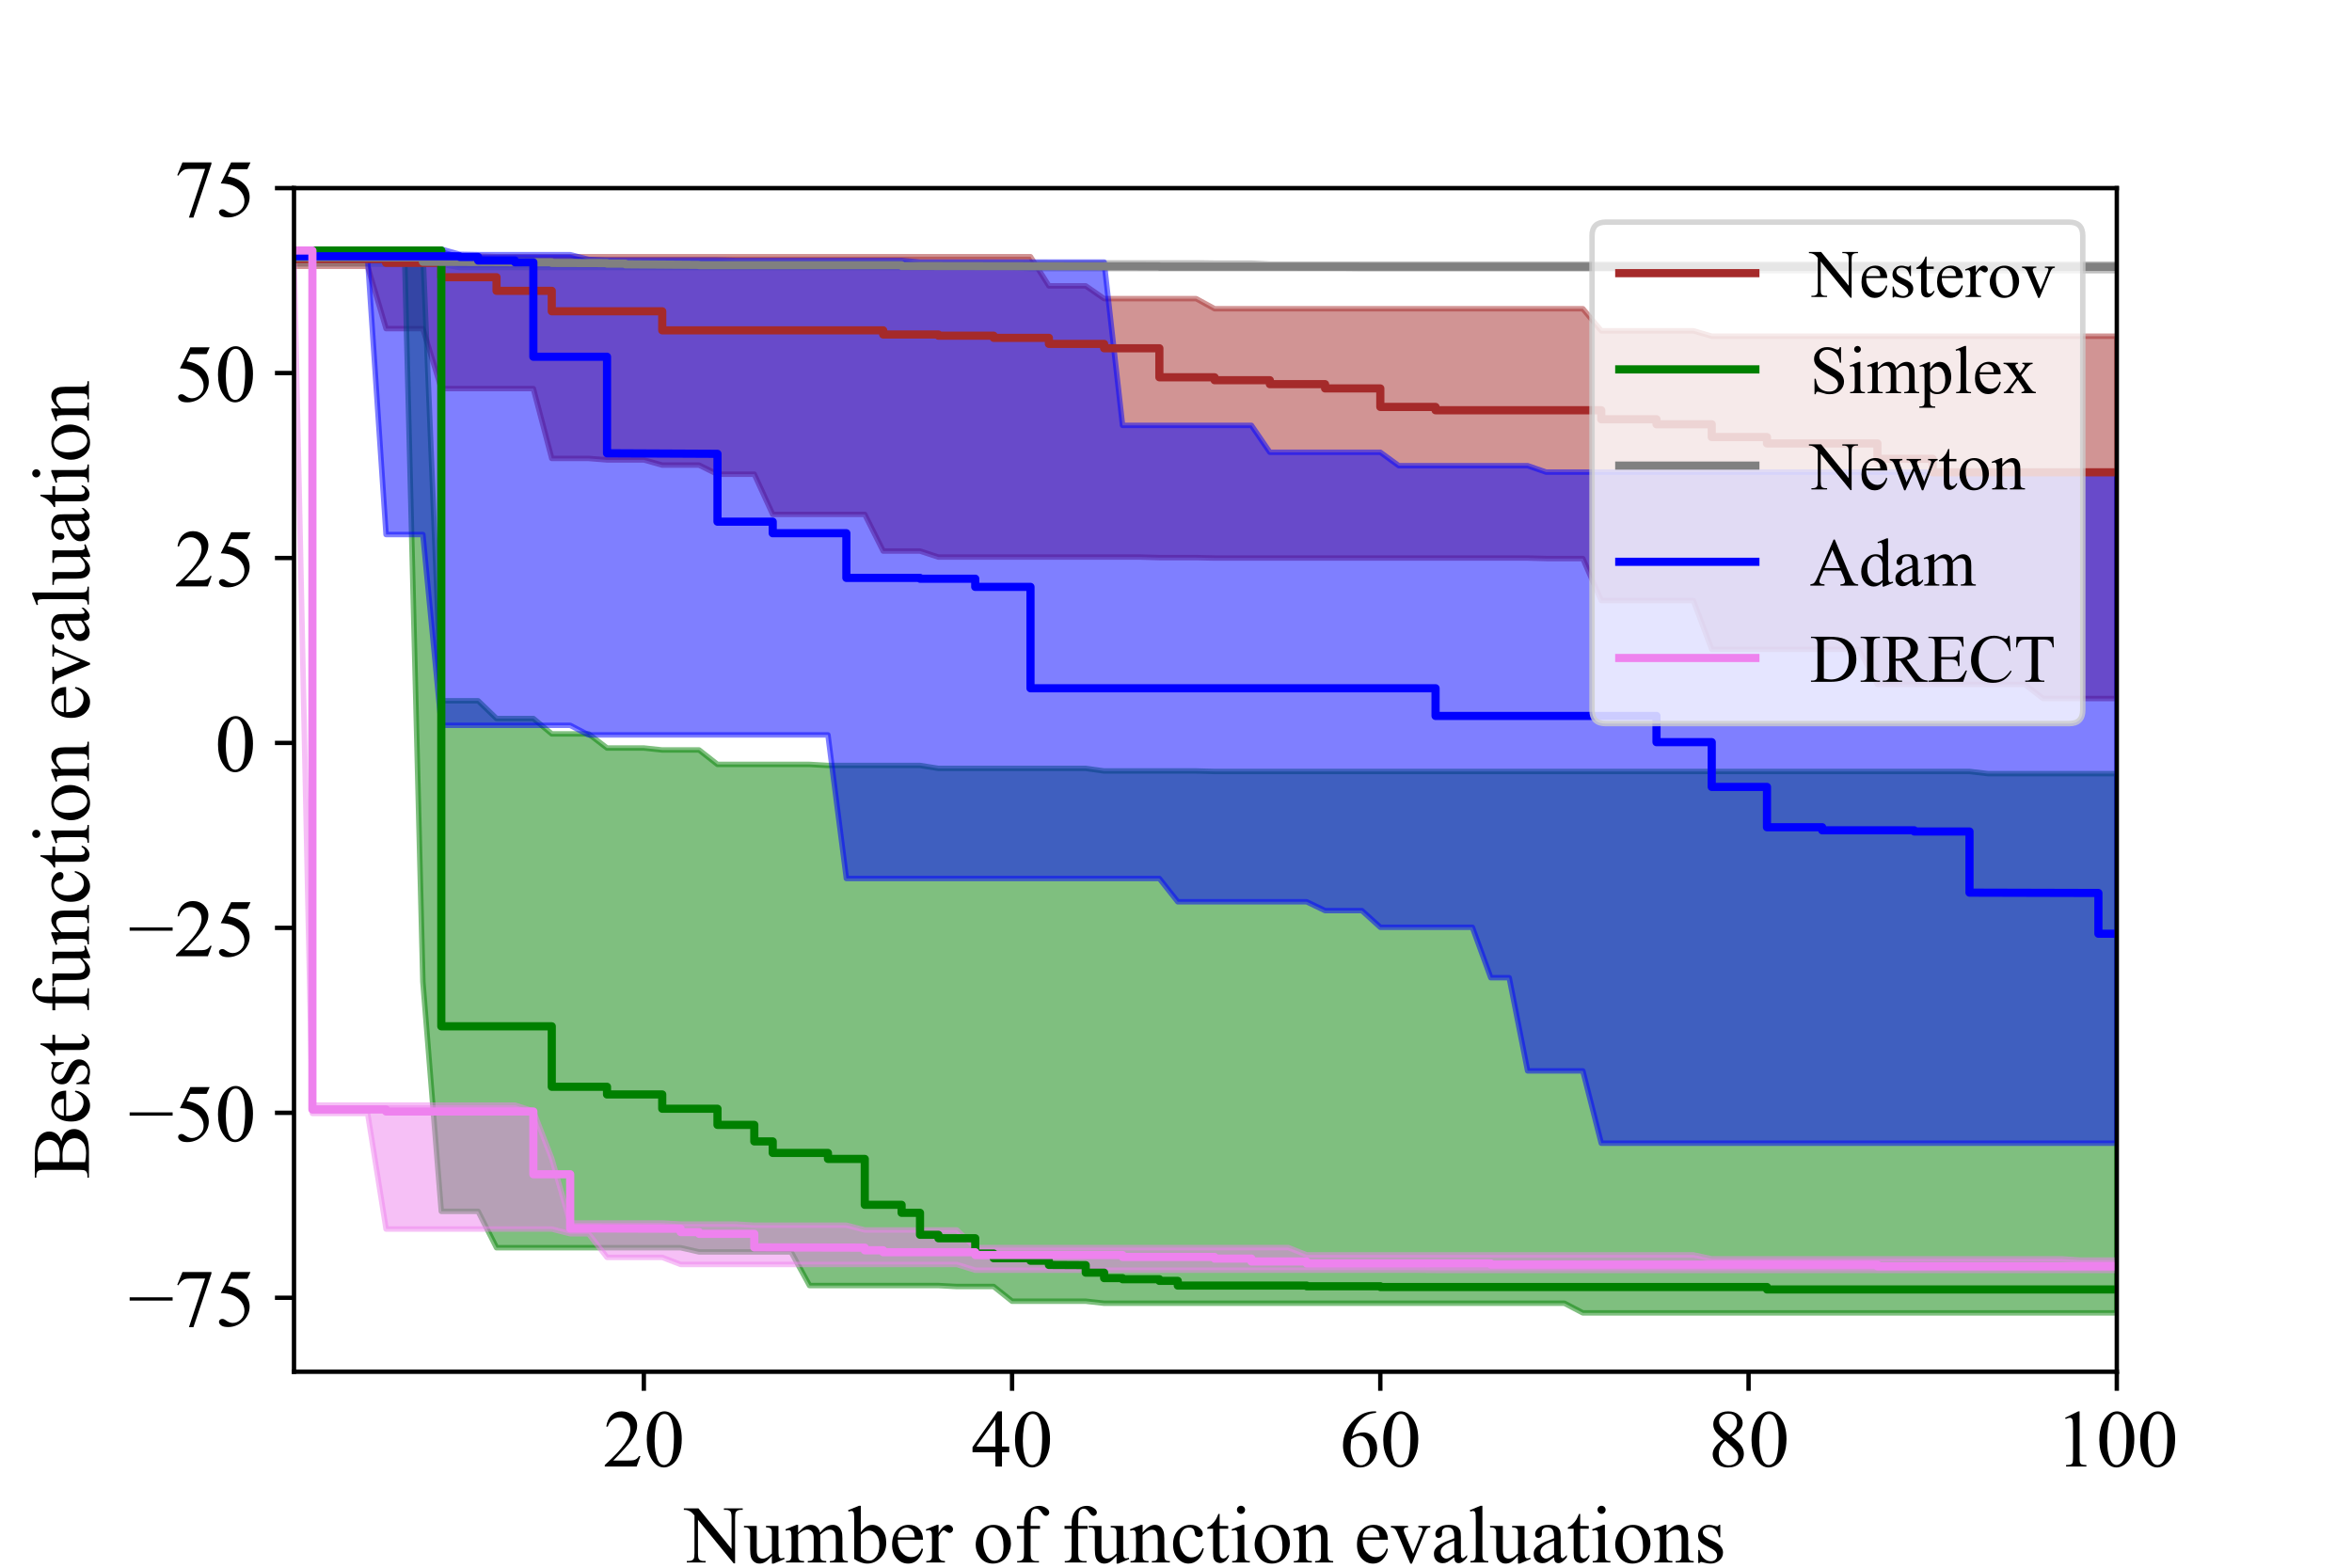<?xml version="1.0" encoding="utf-8" standalone="no"?>
<!DOCTYPE svg PUBLIC "-//W3C//DTD SVG 1.1//EN"
  "http://www.w3.org/Graphics/SVG/1.1/DTD/svg11.dtd">
<!-- Created with matplotlib (https://matplotlib.org/) -->
<svg height="288pt" version="1.1" viewBox="0 0 432 288" width="432pt" xmlns="http://www.w3.org/2000/svg" xmlns:xlink="http://www.w3.org/1999/xlink">
 <defs>
  <style type="text/css">*{stroke-linecap:butt;stroke-linejoin:round;}</style>
 </defs>
 <g id="figure_1">
  <g id="patch_1">
   <path d="M 0 288 
L 432 288 
L 432 0 
L 0 0 
z
" style="fill:#ffffff;"/>
  </g>
  <g id="axes_1">
   <g id="patch_2">
    <path d="M 54 252 
L 388.8 252 
L 388.8 34.56 
L 54 34.56 
z
" style="fill:#ffffff;"/>
   </g>
   <g id="PolyCollection_1">
    <defs>
     <path d="M 54 -240.94 
L 54 -239.077 
L 57.382 -239.077 
L 60.764 -239.077 
L 64.145 -239.077 
L 67.527 -239.077 
L 70.909 -227.629 
L 74.291 -227.629 
L 77.673 -227.629 
L 81.055 -216.614 
L 84.436 -216.614 
L 87.818 -216.614 
L 91.2 -216.614 
L 94.582 -216.614 
L 97.964 -216.614 
L 101.345 -203.779 
L 104.727 -203.779 
L 108.109 -203.779 
L 111.491 -203.51 
L 114.873 -203.51 
L 118.255 -203.51 
L 121.636 -202.557 
L 125.018 -202.557 
L 128.4 -202.557 
L 131.782 -200.883 
L 135.164 -200.883 
L 138.545 -200.883 
L 141.927 -193.502 
L 145.309 -193.502 
L 148.691 -193.502 
L 152.073 -193.502 
L 155.455 -193.502 
L 158.836 -193.502 
L 162.218 -186.765 
L 165.6 -186.765 
L 168.982 -186.765 
L 172.364 -185.658 
L 175.745 -185.658 
L 179.127 -185.658 
L 182.509 -185.658 
L 185.891 -185.658 
L 189.273 -185.658 
L 192.655 -185.658 
L 196.036 -185.658 
L 199.418 -185.658 
L 202.8 -185.658 
L 206.182 -185.658 
L 209.564 -185.658 
L 212.945 -185.562 
L 216.327 -185.562 
L 219.709 -185.562 
L 223.091 -185.484 
L 226.473 -185.484 
L 229.855 -185.484 
L 233.236 -185.484 
L 236.618 -185.484 
L 240 -185.484 
L 243.382 -185.484 
L 246.764 -185.484 
L 250.145 -185.484 
L 253.527 -185.484 
L 256.909 -185.484 
L 260.291 -185.484 
L 263.673 -185.484 
L 267.055 -185.484 
L 270.436 -185.484 
L 273.818 -185.484 
L 277.2 -185.484 
L 280.582 -185.484 
L 283.964 -185.39 
L 287.345 -185.39 
L 290.727 -185.39 
L 294.109 -177.674 
L 297.491 -177.674 
L 300.873 -177.674 
L 304.255 -177.674 
L 307.636 -177.674 
L 311.018 -177.674 
L 314.4 -168.704 
L 317.782 -168.704 
L 321.164 -168.704 
L 324.545 -168.704 
L 327.927 -168.704 
L 331.309 -168.704 
L 334.691 -168.704 
L 338.073 -168.704 
L 341.455 -168.704 
L 344.836 -162.264 
L 348.218 -162.264 
L 351.6 -162.264 
L 354.982 -162.264 
L 358.364 -162.264 
L 361.745 -162.264 
L 365.127 -162.264 
L 368.509 -162.264 
L 371.891 -162.264 
L 375.273 -159.669 
L 378.655 -159.669 
L 382.036 -159.669 
L 385.418 -159.669 
L 388.8 -159.669 
L 388.8 -226.239 
L 388.8 -226.239 
L 385.418 -226.239 
L 382.036 -226.239 
L 378.655 -226.239 
L 375.273 -226.239 
L 371.891 -226.239 
L 368.509 -226.239 
L 365.127 -226.239 
L 361.745 -226.239 
L 358.364 -226.239 
L 354.982 -226.239 
L 351.6 -226.239 
L 348.218 -226.239 
L 344.836 -226.239 
L 341.455 -226.239 
L 338.073 -226.239 
L 334.691 -226.239 
L 331.309 -226.239 
L 327.927 -226.239 
L 324.545 -226.239 
L 321.164 -226.239 
L 317.782 -226.239 
L 314.4 -226.239 
L 311.018 -227.229 
L 307.636 -227.229 
L 304.255 -227.229 
L 300.873 -227.229 
L 297.491 -227.229 
L 294.109 -227.229 
L 290.727 -231.282 
L 287.345 -231.282 
L 283.964 -231.282 
L 280.582 -231.282 
L 277.2 -231.282 
L 273.818 -231.282 
L 270.436 -231.282 
L 267.055 -231.282 
L 263.673 -231.282 
L 260.291 -231.282 
L 256.909 -231.282 
L 253.527 -231.282 
L 250.145 -231.282 
L 246.764 -231.282 
L 243.382 -231.282 
L 240 -231.282 
L 236.618 -231.282 
L 233.236 -231.282 
L 229.855 -231.282 
L 226.473 -231.282 
L 223.091 -231.282 
L 219.709 -233.135 
L 216.327 -233.135 
L 212.945 -233.135 
L 209.564 -233.135 
L 206.182 -233.135 
L 202.8 -233.135 
L 199.418 -235.482 
L 196.036 -235.482 
L 192.655 -235.482 
L 189.273 -240.843 
L 185.891 -240.843 
L 182.509 -240.843 
L 179.127 -240.843 
L 175.745 -240.843 
L 172.364 -240.843 
L 168.982 -240.843 
L 165.6 -240.843 
L 162.218 -240.843 
L 158.836 -240.843 
L 155.455 -240.843 
L 152.073 -240.843 
L 148.691 -240.843 
L 145.309 -240.843 
L 141.927 -240.843 
L 138.545 -240.843 
L 135.164 -240.843 
L 131.782 -240.843 
L 128.4 -240.843 
L 125.018 -240.843 
L 121.636 -240.843 
L 118.255 -240.843 
L 114.873 -240.843 
L 111.491 -240.843 
L 108.109 -240.843 
L 104.727 -240.843 
L 101.345 -240.843 
L 97.964 -240.843 
L 94.582 -240.843 
L 91.2 -240.843 
L 87.818 -240.94 
L 84.436 -240.94 
L 81.055 -240.94 
L 77.673 -240.94 
L 74.291 -240.94 
L 70.909 -240.94 
L 67.527 -240.94 
L 64.145 -240.94 
L 60.764 -240.94 
L 57.382 -240.94 
L 54 -240.94 
z
" id="m35ff646bfd" style="stroke:#a52a2a;stroke-opacity:0.5;"/>
    </defs>
    <g clip-path="url(#p948187c11a)">
     <use style="fill:#a52a2a;fill-opacity:0.5;stroke:#a52a2a;stroke-opacity:0.5;" x="0" xlink:href="#m35ff646bfd" y="288"/>
    </g>
   </g>
   <g id="PolyCollection_2">
    <defs>
     <path d="M 54 -241.98 
L 54 -241.98 
L 57.382 -241.98 
L 60.764 -241.98 
L 64.145 -241.98 
L 67.527 -241.98 
L 70.909 -241.98 
L 74.291 -241.98 
L 77.673 -107.64 
L 81.055 -65.467 
L 84.436 -65.467 
L 87.818 -65.467 
L 91.2 -58.777 
L 94.582 -58.777 
L 97.964 -58.777 
L 101.345 -58.777 
L 104.727 -58.777 
L 108.109 -58.777 
L 111.491 -58.777 
L 114.873 -58.777 
L 118.255 -58.777 
L 121.636 -58.777 
L 125.018 -58.777 
L 128.4 -58.009 
L 131.782 -58.009 
L 135.164 -58.009 
L 138.545 -58.009 
L 141.927 -58.009 
L 145.309 -58.009 
L 148.691 -51.832 
L 152.073 -51.832 
L 155.455 -51.832 
L 158.836 -51.832 
L 162.218 -51.832 
L 165.6 -51.832 
L 168.982 -51.832 
L 172.364 -51.832 
L 175.745 -51.657 
L 179.127 -51.657 
L 182.509 -51.657 
L 185.891 -48.953 
L 189.273 -48.953 
L 192.655 -48.953 
L 196.036 -48.953 
L 199.418 -48.953 
L 202.8 -48.582 
L 206.182 -48.582 
L 209.564 -48.582 
L 212.945 -48.582 
L 216.327 -48.582 
L 219.709 -48.582 
L 223.091 -48.582 
L 226.473 -48.582 
L 229.855 -48.582 
L 233.236 -48.582 
L 236.618 -48.582 
L 240 -48.582 
L 243.382 -48.582 
L 246.764 -48.582 
L 250.145 -48.582 
L 253.527 -48.582 
L 256.909 -48.582 
L 260.291 -48.582 
L 263.673 -48.582 
L 267.055 -48.582 
L 270.436 -48.582 
L 273.818 -48.582 
L 277.2 -48.582 
L 280.582 -48.582 
L 283.964 -48.582 
L 287.345 -48.582 
L 290.727 -46.808 
L 294.109 -46.808 
L 297.491 -46.808 
L 300.873 -46.808 
L 304.255 -46.808 
L 307.636 -46.808 
L 311.018 -46.808 
L 314.4 -46.808 
L 317.782 -46.808 
L 321.164 -46.808 
L 324.545 -46.808 
L 327.927 -46.808 
L 331.309 -46.808 
L 334.691 -46.808 
L 338.073 -46.808 
L 341.455 -46.808 
L 344.836 -46.808 
L 348.218 -46.808 
L 351.6 -46.808 
L 354.982 -46.808 
L 358.364 -46.808 
L 361.745 -46.808 
L 365.127 -46.808 
L 368.509 -46.808 
L 371.891 -46.808 
L 375.273 -46.808 
L 378.655 -46.808 
L 382.036 -46.808 
L 385.418 -46.808 
L 388.8 -46.808 
L 388.8 -145.877 
L 388.8 -145.877 
L 385.418 -145.877 
L 382.036 -145.877 
L 378.655 -145.877 
L 375.273 -145.877 
L 371.891 -145.877 
L 368.509 -145.877 
L 365.127 -145.877 
L 361.745 -146.274 
L 358.364 -146.274 
L 354.982 -146.274 
L 351.6 -146.274 
L 348.218 -146.274 
L 344.836 -146.274 
L 341.455 -146.274 
L 338.073 -146.274 
L 334.691 -146.274 
L 331.309 -146.274 
L 327.927 -146.274 
L 324.545 -146.274 
L 321.164 -146.274 
L 317.782 -146.274 
L 314.4 -146.274 
L 311.018 -146.274 
L 307.636 -146.274 
L 304.255 -146.274 
L 300.873 -146.274 
L 297.491 -146.274 
L 294.109 -146.274 
L 290.727 -146.274 
L 287.345 -146.274 
L 283.964 -146.274 
L 280.582 -146.274 
L 277.2 -146.274 
L 273.818 -146.274 
L 270.436 -146.274 
L 267.055 -146.274 
L 263.673 -146.274 
L 260.291 -146.274 
L 256.909 -146.274 
L 253.527 -146.274 
L 250.145 -146.274 
L 246.764 -146.274 
L 243.382 -146.274 
L 240 -146.274 
L 236.618 -146.274 
L 233.236 -146.274 
L 229.855 -146.274 
L 226.473 -146.274 
L 223.091 -146.274 
L 219.709 -146.363 
L 216.327 -146.363 
L 212.945 -146.363 
L 209.564 -146.363 
L 206.182 -146.363 
L 202.8 -146.363 
L 199.418 -146.839 
L 196.036 -146.839 
L 192.655 -146.839 
L 189.273 -146.839 
L 185.891 -146.839 
L 182.509 -146.839 
L 179.127 -146.839 
L 175.745 -146.839 
L 172.364 -146.839 
L 168.982 -147.379 
L 165.6 -147.379 
L 162.218 -147.379 
L 158.836 -147.379 
L 155.455 -147.379 
L 152.073 -147.379 
L 148.691 -147.573 
L 145.309 -147.573 
L 141.927 -147.573 
L 138.545 -147.573 
L 135.164 -147.573 
L 131.782 -147.573 
L 128.4 -150.224 
L 125.018 -150.224 
L 121.636 -150.224 
L 118.255 -150.584 
L 114.873 -150.584 
L 111.491 -150.584 
L 108.109 -153.177 
L 104.727 -153.177 
L 101.345 -153.177 
L 97.964 -156.002 
L 94.582 -156.002 
L 91.2 -156.002 
L 87.818 -159.256 
L 84.436 -159.256 
L 81.055 -159.256 
L 77.673 -241.98 
L 74.291 -241.98 
L 70.909 -241.98 
L 67.527 -241.98 
L 64.145 -241.98 
L 60.764 -241.98 
L 57.382 -241.98 
L 54 -241.98 
z
" id="ma7f089e8c0" style="stroke:#008000;stroke-opacity:0.5;"/>
    </defs>
    <g clip-path="url(#p948187c11a)">
     <use style="fill:#008000;fill-opacity:0.5;stroke:#008000;stroke-opacity:0.5;" x="0" xlink:href="#ma7f089e8c0" y="288"/>
    </g>
   </g>
   <g id="PolyCollection_3">
    <defs>
     <path d="M 54 -242.157 
L 54 -239.473 
L 57.382 -239.473 
L 60.764 -239.473 
L 64.145 -239.473 
L 67.527 -239.473 
L 70.909 -239.473 
L 74.291 -239.473 
L 77.673 -239.473 
L 81.055 -239.473 
L 84.436 -238.846 
L 87.818 -238.846 
L 91.2 -238.846 
L 94.582 -238.846 
L 97.964 -238.846 
L 101.345 -238.846 
L 104.727 -238.846 
L 108.109 -238.846 
L 111.491 -238.846 
L 114.873 -238.846 
L 118.255 -238.846 
L 121.636 -238.846 
L 125.018 -238.846 
L 128.4 -238.846 
L 131.782 -238.846 
L 135.164 -238.846 
L 138.545 -238.846 
L 141.927 -238.846 
L 145.309 -238.846 
L 148.691 -238.846 
L 152.073 -238.846 
L 155.455 -238.846 
L 158.836 -238.846 
L 162.218 -238.846 
L 165.6 -238.846 
L 168.982 -238.846 
L 172.364 -238.846 
L 175.745 -238.846 
L 179.127 -238.846 
L 182.509 -238.846 
L 185.891 -238.846 
L 189.273 -238.653 
L 192.655 -238.653 
L 196.036 -238.653 
L 199.418 -238.653 
L 202.8 -238.653 
L 206.182 -238.653 
L 209.564 -238.653 
L 212.945 -238.653 
L 216.327 -238.653 
L 219.709 -238.653 
L 223.091 -238.653 
L 226.473 -238.653 
L 229.855 -238.653 
L 233.236 -238.653 
L 236.618 -238.653 
L 240 -238.653 
L 243.382 -238.653 
L 246.764 -238.653 
L 250.145 -238.616 
L 253.527 -238.616 
L 256.909 -238.616 
L 260.291 -238.616 
L 263.673 -238.616 
L 267.055 -238.616 
L 270.436 -238.616 
L 273.818 -238.616 
L 277.2 -238.616 
L 280.582 -238.616 
L 283.964 -238.616 
L 287.345 -238.616 
L 290.727 -238.616 
L 294.109 -238.616 
L 297.491 -238.616 
L 300.873 -238.616 
L 304.255 -238.616 
L 307.636 -238.616 
L 311.018 -238.274 
L 314.4 -238.274 
L 317.782 -238.274 
L 321.164 -238.274 
L 324.545 -238.274 
L 327.927 -238.274 
L 331.309 -238.274 
L 334.691 -238.274 
L 338.073 -238.274 
L 341.455 -238.274 
L 344.836 -238.274 
L 348.218 -238.274 
L 351.6 -238.274 
L 354.982 -238.274 
L 358.364 -238.274 
L 361.745 -238.274 
L 365.127 -238.274 
L 368.509 -238.274 
L 371.891 -238.274 
L 375.273 -238.274 
L 378.655 -238.274 
L 382.036 -238.274 
L 385.418 -238.274 
L 388.8 -238.274 
L 388.8 -239.487 
L 388.8 -239.487 
L 385.418 -239.487 
L 382.036 -239.487 
L 378.655 -239.487 
L 375.273 -239.487 
L 371.891 -239.487 
L 368.509 -239.487 
L 365.127 -239.487 
L 361.745 -239.487 
L 358.364 -239.487 
L 354.982 -239.487 
L 351.6 -239.487 
L 348.218 -239.487 
L 344.836 -239.487 
L 341.455 -239.487 
L 338.073 -239.487 
L 334.691 -239.487 
L 331.309 -239.487 
L 327.927 -239.487 
L 324.545 -239.487 
L 321.164 -239.487 
L 317.782 -239.487 
L 314.4 -239.487 
L 311.018 -239.487 
L 307.636 -239.487 
L 304.255 -239.487 
L 300.873 -239.487 
L 297.491 -239.487 
L 294.109 -239.487 
L 290.727 -239.487 
L 287.345 -239.487 
L 283.964 -239.487 
L 280.582 -239.487 
L 277.2 -239.487 
L 273.818 -239.487 
L 270.436 -239.487 
L 267.055 -239.487 
L 263.673 -239.487 
L 260.291 -239.487 
L 256.909 -239.487 
L 253.527 -239.487 
L 250.145 -239.487 
L 246.764 -239.487 
L 243.382 -239.487 
L 240 -239.487 
L 236.618 -239.487 
L 233.236 -239.487 
L 229.855 -239.659 
L 226.473 -239.659 
L 223.091 -239.659 
L 219.709 -239.708 
L 216.327 -239.708 
L 212.945 -239.708 
L 209.564 -239.708 
L 206.182 -239.708 
L 202.8 -239.708 
L 199.418 -239.708 
L 196.036 -239.708 
L 192.655 -239.708 
L 189.273 -239.722 
L 185.891 -239.722 
L 182.509 -239.722 
L 179.127 -239.722 
L 175.745 -239.722 
L 172.364 -239.722 
L 168.982 -239.722 
L 165.6 -239.871 
L 162.218 -239.871 
L 158.836 -239.871 
L 155.455 -239.871 
L 152.073 -239.871 
L 148.691 -239.871 
L 145.309 -239.871 
L 141.927 -239.871 
L 138.545 -239.937 
L 135.164 -239.937 
L 131.782 -239.937 
L 128.4 -239.937 
L 125.018 -239.937 
L 121.636 -239.937 
L 118.255 -239.937 
L 114.873 -239.937 
L 111.491 -240.181 
L 108.109 -240.2 
L 104.727 -240.2 
L 101.345 -240.2 
L 97.964 -240.291 
L 94.582 -240.291 
L 91.2 -240.291 
L 87.818 -240.291 
L 84.436 -240.619 
L 81.055 -240.619 
L 77.673 -241.074 
L 74.291 -242.157 
L 70.909 -242.157 
L 67.527 -242.157 
L 64.145 -242.157 
L 60.764 -242.157 
L 57.382 -242.157 
L 54 -242.157 
z
" id="mce9d26c6ab" style="stroke:#808080;stroke-opacity:0.5;"/>
    </defs>
    <g clip-path="url(#p948187c11a)">
     <use style="fill:#808080;fill-opacity:0.5;stroke:#808080;stroke-opacity:0.5;" x="0" xlink:href="#mce9d26c6ab" y="288"/>
    </g>
   </g>
   <g id="PolyCollection_4">
    <defs>
     <path d="M 54 -242.229 
L 54 -240.361 
L 57.382 -240.361 
L 60.764 -240.361 
L 64.145 -240.361 
L 67.527 -240.361 
L 70.909 -189.8 
L 74.291 -189.8 
L 77.673 -189.8 
L 81.055 -154.749 
L 84.436 -154.749 
L 87.818 -154.749 
L 91.2 -154.749 
L 94.582 -154.749 
L 97.964 -154.749 
L 101.345 -154.749 
L 104.727 -154.749 
L 108.109 -152.991 
L 111.491 -152.991 
L 114.873 -152.991 
L 118.255 -152.991 
L 121.636 -152.991 
L 125.018 -152.991 
L 128.4 -152.991 
L 131.782 -152.991 
L 135.164 -152.991 
L 138.545 -152.991 
L 141.927 -152.991 
L 145.309 -152.991 
L 148.691 -152.991 
L 152.073 -152.991 
L 155.455 -126.612 
L 158.836 -126.612 
L 162.218 -126.612 
L 165.6 -126.612 
L 168.982 -126.612 
L 172.364 -126.612 
L 175.745 -126.612 
L 179.127 -126.612 
L 182.509 -126.612 
L 185.891 -126.612 
L 189.273 -126.612 
L 192.655 -126.612 
L 196.036 -126.612 
L 199.418 -126.612 
L 202.8 -126.612 
L 206.182 -126.612 
L 209.564 -126.612 
L 212.945 -126.612 
L 216.327 -122.333 
L 219.709 -122.333 
L 223.091 -122.333 
L 226.473 -122.333 
L 229.855 -122.333 
L 233.236 -122.333 
L 236.618 -122.333 
L 240 -122.333 
L 243.382 -120.711 
L 246.764 -120.711 
L 250.145 -120.711 
L 253.527 -117.649 
L 256.909 -117.649 
L 260.291 -117.649 
L 263.673 -117.649 
L 267.055 -117.649 
L 270.436 -117.649 
L 273.818 -108.383 
L 277.2 -108.383 
L 280.582 -91.27 
L 283.964 -91.27 
L 287.345 -91.27 
L 290.727 -91.27 
L 294.109 -77.988 
L 297.491 -77.988 
L 300.873 -77.988 
L 304.255 -77.988 
L 307.636 -77.988 
L 311.018 -77.988 
L 314.4 -77.988 
L 317.782 -77.988 
L 321.164 -77.988 
L 324.545 -77.988 
L 327.927 -77.988 
L 331.309 -77.988 
L 334.691 -77.988 
L 338.073 -77.988 
L 341.455 -77.988 
L 344.836 -77.988 
L 348.218 -77.988 
L 351.6 -77.988 
L 354.982 -77.988 
L 358.364 -77.988 
L 361.745 -77.988 
L 365.127 -77.988 
L 368.509 -77.988 
L 371.891 -77.988 
L 375.273 -77.988 
L 378.655 -77.988 
L 382.036 -77.988 
L 385.418 -77.988 
L 388.8 -77.988 
L 388.8 -201.273 
L 388.8 -201.273 
L 385.418 -201.273 
L 382.036 -201.273 
L 378.655 -201.273 
L 375.273 -201.273 
L 371.891 -201.273 
L 368.509 -201.273 
L 365.127 -201.273 
L 361.745 -201.273 
L 358.364 -201.273 
L 354.982 -201.273 
L 351.6 -201.273 
L 348.218 -201.273 
L 344.836 -201.273 
L 341.455 -201.273 
L 338.073 -201.273 
L 334.691 -201.273 
L 331.309 -201.273 
L 327.927 -201.273 
L 324.545 -201.273 
L 321.164 -201.273 
L 317.782 -201.273 
L 314.4 -201.273 
L 311.018 -201.273 
L 307.636 -201.273 
L 304.255 -201.273 
L 300.873 -201.273 
L 297.491 -201.273 
L 294.109 -201.273 
L 290.727 -201.273 
L 287.345 -201.273 
L 283.964 -201.273 
L 280.582 -202.453 
L 277.2 -202.453 
L 273.818 -202.453 
L 270.436 -202.453 
L 267.055 -202.453 
L 263.673 -202.453 
L 260.291 -202.453 
L 256.909 -202.453 
L 253.527 -204.916 
L 250.145 -204.916 
L 246.764 -204.916 
L 243.382 -204.916 
L 240 -204.916 
L 236.618 -204.916 
L 233.236 -204.916 
L 229.855 -209.854 
L 226.473 -209.854 
L 223.091 -209.854 
L 219.709 -209.854 
L 216.327 -209.854 
L 212.945 -209.854 
L 209.564 -209.854 
L 206.182 -209.854 
L 202.8 -239.857 
L 199.418 -239.857 
L 196.036 -239.857 
L 192.655 -239.857 
L 189.273 -239.857 
L 185.891 -239.857 
L 182.509 -239.857 
L 179.127 -239.857 
L 175.745 -239.857 
L 172.364 -239.857 
L 168.982 -239.857 
L 165.6 -240.142 
L 162.218 -240.142 
L 158.836 -240.142 
L 155.455 -240.142 
L 152.073 -240.142 
L 148.691 -240.142 
L 145.309 -240.142 
L 141.927 -240.142 
L 138.545 -240.142 
L 135.164 -240.142 
L 131.782 -240.216 
L 128.4 -240.216 
L 125.018 -240.216 
L 121.636 -240.216 
L 118.255 -240.216 
L 114.873 -240.216 
L 111.491 -240.216 
L 108.109 -240.341 
L 104.727 -241.214 
L 101.345 -241.214 
L 97.964 -241.214 
L 94.582 -241.214 
L 91.2 -241.214 
L 87.818 -241.214 
L 84.436 -241.279 
L 81.055 -242.229 
L 77.673 -242.229 
L 74.291 -242.229 
L 70.909 -242.229 
L 67.527 -242.229 
L 64.145 -242.229 
L 60.764 -242.229 
L 57.382 -242.229 
L 54 -242.229 
z
" id="m857793973f" style="stroke:#0000ff;stroke-opacity:0.5;"/>
    </defs>
    <g clip-path="url(#p948187c11a)">
     <use style="fill:#0000ff;fill-opacity:0.5;stroke:#0000ff;stroke-opacity:0.5;" x="0" xlink:href="#m857793973f" y="288"/>
    </g>
   </g>
   <g id="PolyCollection_5">
    <defs>
     <path d="M 54 -241.98 
L 54 -241.98 
L 57.382 -83.455 
L 60.764 -83.455 
L 64.145 -83.455 
L 67.527 -83.455 
L 70.909 -62.218 
L 74.291 -62.218 
L 77.673 -62.218 
L 81.055 -62.218 
L 84.436 -62.218 
L 87.818 -62.218 
L 91.2 -62.218 
L 94.582 -62.218 
L 97.964 -62.218 
L 101.345 -62.218 
L 104.727 -61.352 
L 108.109 -61.352 
L 111.491 -57.009 
L 114.873 -57.009 
L 118.255 -57.009 
L 121.636 -57.009 
L 125.018 -55.708 
L 128.4 -55.708 
L 131.782 -55.708 
L 135.164 -55.708 
L 138.545 -55.708 
L 141.927 -55.708 
L 145.309 -55.708 
L 148.691 -55.708 
L 152.073 -55.708 
L 155.455 -55.708 
L 158.836 -55.708 
L 162.218 -55.708 
L 165.6 -55.708 
L 168.982 -55.708 
L 172.364 -55.708 
L 175.745 -55.708 
L 179.127 -54.658 
L 182.509 -54.658 
L 185.891 -54.658 
L 189.273 -54.658 
L 192.655 -54.658 
L 196.036 -54.658 
L 199.418 -54.658 
L 202.8 -54.658 
L 206.182 -54.658 
L 209.564 -54.658 
L 212.945 -54.658 
L 216.327 -54.658 
L 219.709 -54.658 
L 223.091 -54.658 
L 226.473 -54.658 
L 229.855 -54.658 
L 233.236 -54.658 
L 236.618 -54.658 
L 240 -54.658 
L 243.382 -54.658 
L 246.764 -54.658 
L 250.145 -54.658 
L 253.527 -54.658 
L 256.909 -54.658 
L 260.291 -54.658 
L 263.673 -54.615 
L 267.055 -54.615 
L 270.436 -54.615 
L 273.818 -54.615 
L 277.2 -54.615 
L 280.582 -54.615 
L 283.964 -54.615 
L 287.345 -54.615 
L 290.727 -54.615 
L 294.109 -54.615 
L 297.491 -54.615 
L 300.873 -54.615 
L 304.255 -54.615 
L 307.636 -54.615 
L 311.018 -54.615 
L 314.4 -54.615 
L 317.782 -54.615 
L 321.164 -54.615 
L 324.545 -54.615 
L 327.927 -54.615 
L 331.309 -54.615 
L 334.691 -54.615 
L 338.073 -54.615 
L 341.455 -54.615 
L 344.836 -54.615 
L 348.218 -54.615 
L 351.6 -54.615 
L 354.982 -54.615 
L 358.364 -54.615 
L 361.745 -54.615 
L 365.127 -54.615 
L 368.509 -54.615 
L 371.891 -54.615 
L 375.273 -54.615 
L 378.655 -54.615 
L 382.036 -54.615 
L 385.418 -54.615 
L 388.8 -54.615 
L 388.8 -56.515 
L 388.8 -56.515 
L 385.418 -56.515 
L 382.036 -56.515 
L 378.655 -56.744 
L 375.273 -56.744 
L 371.891 -56.744 
L 368.509 -56.744 
L 365.127 -56.744 
L 361.745 -56.744 
L 358.364 -56.744 
L 354.982 -56.744 
L 351.6 -56.744 
L 348.218 -56.744 
L 344.836 -56.744 
L 341.455 -56.744 
L 338.073 -56.744 
L 334.691 -56.744 
L 331.309 -56.744 
L 327.927 -56.744 
L 324.545 -56.744 
L 321.164 -56.744 
L 317.782 -56.744 
L 314.4 -56.744 
L 311.018 -57.465 
L 307.636 -57.465 
L 304.255 -57.465 
L 300.873 -57.465 
L 297.491 -57.465 
L 294.109 -57.465 
L 290.727 -57.465 
L 287.345 -57.465 
L 283.964 -57.465 
L 280.582 -57.465 
L 277.2 -57.465 
L 273.818 -57.465 
L 270.436 -57.465 
L 267.055 -57.465 
L 263.673 -57.465 
L 260.291 -57.465 
L 256.909 -57.465 
L 253.527 -57.465 
L 250.145 -57.465 
L 246.764 -57.465 
L 243.382 -57.465 
L 240 -57.465 
L 236.618 -58.808 
L 233.236 -58.808 
L 229.855 -58.808 
L 226.473 -58.808 
L 223.091 -58.808 
L 219.709 -58.808 
L 216.327 -58.808 
L 212.945 -58.808 
L 209.564 -58.808 
L 206.182 -58.808 
L 202.8 -58.808 
L 199.418 -58.808 
L 196.036 -58.808 
L 192.655 -58.808 
L 189.273 -58.808 
L 185.891 -58.808 
L 182.509 -58.808 
L 179.127 -58.808 
L 175.745 -62.04 
L 172.364 -62.04 
L 168.982 -62.04 
L 165.6 -62.04 
L 162.218 -62.04 
L 158.836 -62.04 
L 155.455 -62.913 
L 152.073 -62.913 
L 148.691 -62.913 
L 145.309 -62.913 
L 141.927 -62.913 
L 138.545 -62.913 
L 135.164 -63.126 
L 131.782 -63.126 
L 128.4 -63.126 
L 125.018 -63.126 
L 121.636 -63.323 
L 118.255 -63.323 
L 114.873 -63.323 
L 111.491 -63.323 
L 108.109 -63.323 
L 104.727 -63.323 
L 101.345 -75.148 
L 97.964 -83.887 
L 94.582 -84.973 
L 91.2 -84.973 
L 87.818 -84.973 
L 84.436 -84.973 
L 81.055 -84.973 
L 77.673 -84.973 
L 74.291 -84.973 
L 70.909 -84.973 
L 67.527 -84.973 
L 64.145 -84.973 
L 60.764 -84.973 
L 57.382 -84.973 
L 54 -241.98 
z
" id="m90a78566ee" style="stroke:#ee82ee;stroke-opacity:0.5;"/>
    </defs>
    <g clip-path="url(#p948187c11a)">
     <use style="fill:#ee82ee;fill-opacity:0.5;stroke:#ee82ee;stroke-opacity:0.5;" x="0" xlink:href="#m90a78566ee" y="288"/>
    </g>
   </g>
   <g id="matplotlib.axis_1">
    <g id="xtick_1">
     <g id="line2d_1">
      <defs>
       <path d="M 0 0 
L 0 3.5 
" id="m7552774548" style="stroke:#000000;stroke-width:0.8;"/>
      </defs>
      <g>
       <use style="stroke:#000000;stroke-width:0.8;" x="118.255" xlink:href="#m7552774548" y="252"/>
      </g>
     </g>
     <g id="text_1">
      <!-- 20 -->
      <g transform="translate(110.755 269.416)scale(0.15 -0.15)">
       <defs>
        <path d="M 45.844 12.75 
L 41.219 0 
L 2.156 0 
L 2.156 1.812 
Q 19.391 17.531 26.422 27.484 
Q 33.453 37.453 33.453 45.703 
Q 33.453 52 29.594 56.047 
Q 25.734 60.109 20.359 60.109 
Q 15.484 60.109 11.594 57.25 
Q 7.719 54.391 5.859 48.875 
L 4.047 48.875 
Q 5.281 57.906 10.328 62.734 
Q 15.375 67.578 22.953 67.578 
Q 31 67.578 36.391 62.406 
Q 41.797 57.234 41.797 50.203 
Q 41.797 45.172 39.453 40.141 
Q 35.844 32.234 27.734 23.391 
Q 15.578 10.109 12.547 7.375 
L 29.828 7.375 
Q 35.109 7.375 37.234 7.766 
Q 39.359 8.156 41.062 9.344 
Q 42.781 10.547 44.047 12.75 
z
" id="TimesNewRomanPSMT-50"/>
        <path d="M 3.609 32.719 
Q 3.609 44.047 7.031 52.219 
Q 10.453 60.406 16.109 64.406 
Q 20.516 67.578 25.203 67.578 
Q 32.812 67.578 38.875 59.812 
Q 46.438 50.203 46.438 33.734 
Q 46.438 22.219 43.109 14.156 
Q 39.797 6.109 34.641 2.469 
Q 29.5 -1.172 24.703 -1.172 
Q 15.234 -1.172 8.938 10.016 
Q 3.609 19.438 3.609 32.719 
z
M 13.188 31.5 
Q 13.188 17.828 16.547 9.188 
Q 19.344 1.906 24.859 1.906 
Q 27.484 1.906 30.312 4.266 
Q 33.156 6.641 34.625 12.203 
Q 36.859 20.609 36.859 35.891 
Q 36.859 47.219 34.516 54.781 
Q 32.766 60.406 29.984 62.75 
Q 27.984 64.359 25.141 64.359 
Q 21.828 64.359 19.234 61.375 
Q 15.719 57.328 14.453 48.625 
Q 13.188 39.938 13.188 31.5 
z
" id="TimesNewRomanPSMT-48"/>
       </defs>
       <use xlink:href="#TimesNewRomanPSMT-50"/>
       <use x="50" xlink:href="#TimesNewRomanPSMT-48"/>
      </g>
     </g>
    </g>
    <g id="xtick_2">
     <g id="line2d_2">
      <g>
       <use style="stroke:#000000;stroke-width:0.8;" x="185.891" xlink:href="#m7552774548" y="252"/>
      </g>
     </g>
     <g id="text_2">
      <!-- 40 -->
      <g transform="translate(178.391 269.416)scale(0.15 -0.15)">
       <defs>
        <path d="M 46.531 24.422 
L 46.531 17.484 
L 37.641 17.484 
L 37.641 0 
L 29.594 0 
L 29.594 17.484 
L 1.562 17.484 
L 1.562 23.734 
L 32.281 67.578 
L 37.641 67.578 
L 37.641 24.422 
z
M 29.594 24.422 
L 29.594 57.281 
L 6.344 24.422 
z
" id="TimesNewRomanPSMT-52"/>
       </defs>
       <use xlink:href="#TimesNewRomanPSMT-52"/>
       <use x="50" xlink:href="#TimesNewRomanPSMT-48"/>
      </g>
     </g>
    </g>
    <g id="xtick_3">
     <g id="line2d_3">
      <g>
       <use style="stroke:#000000;stroke-width:0.8;" x="253.527" xlink:href="#m7552774548" y="252"/>
      </g>
     </g>
     <g id="text_3">
      <!-- 60 -->
      <g transform="translate(246.027 269.416)scale(0.15 -0.15)">
       <defs>
        <path d="M 44.828 67.578 
L 44.828 65.766 
Q 38.375 65.141 34.297 63.203 
Q 30.219 61.281 26.234 57.328 
Q 22.266 53.375 19.656 48.516 
Q 17.047 43.656 15.281 36.969 
Q 22.312 41.797 29.391 41.797 
Q 36.188 41.797 41.156 36.328 
Q 46.141 30.859 46.141 22.266 
Q 46.141 13.969 41.109 7.125 
Q 35.062 -1.172 25.094 -1.172 
Q 18.312 -1.172 13.578 3.328 
Q 4.297 12.062 4.297 25.984 
Q 4.297 34.859 7.859 42.859 
Q 11.422 50.875 18.031 57.078 
Q 24.656 63.281 30.703 65.422 
Q 36.766 67.578 42 67.578 
z
M 14.453 33.406 
Q 13.578 26.812 13.578 22.75 
Q 13.578 18.062 15.312 12.562 
Q 17.047 7.078 20.453 3.859 
Q 22.953 1.562 26.516 1.562 
Q 30.766 1.562 34.109 5.562 
Q 37.453 9.578 37.453 17 
Q 37.453 25.344 34.125 31.438 
Q 30.812 37.547 24.703 37.547 
Q 22.859 37.547 20.734 36.766 
Q 18.609 35.984 14.453 33.406 
z
" id="TimesNewRomanPSMT-54"/>
       </defs>
       <use xlink:href="#TimesNewRomanPSMT-54"/>
       <use x="50" xlink:href="#TimesNewRomanPSMT-48"/>
      </g>
     </g>
    </g>
    <g id="xtick_4">
     <g id="line2d_4">
      <g>
       <use style="stroke:#000000;stroke-width:0.8;" x="321.164" xlink:href="#m7552774548" y="252"/>
      </g>
     </g>
     <g id="text_4">
      <!-- 80 -->
      <g transform="translate(313.664 269.416)scale(0.15 -0.15)">
       <defs>
        <path d="M 19.188 33.344 
Q 11.328 39.797 9.047 43.703 
Q 6.781 47.609 6.781 51.812 
Q 6.781 58.25 11.766 62.906 
Q 16.75 67.578 25 67.578 
Q 33.016 67.578 37.891 63.234 
Q 42.781 58.891 42.781 53.328 
Q 42.781 49.609 40.141 45.75 
Q 37.5 41.891 29.156 36.672 
Q 37.75 30.031 40.531 26.219 
Q 44.234 21.234 44.234 15.719 
Q 44.234 8.734 38.906 3.781 
Q 33.594 -1.172 24.953 -1.172 
Q 15.531 -1.172 10.25 4.734 
Q 6.062 9.469 6.062 15.094 
Q 6.062 19.484 9.016 23.797 
Q 11.969 28.125 19.188 33.344 
z
M 26.859 38.578 
Q 32.719 43.844 34.281 46.891 
Q 35.844 49.953 35.844 53.812 
Q 35.844 58.938 32.953 61.844 
Q 30.078 64.75 25.094 64.75 
Q 20.125 64.75 17 61.859 
Q 13.875 58.984 13.875 55.125 
Q 13.875 52.594 15.156 50.047 
Q 16.453 47.516 18.844 45.219 
z
M 21.484 31.5 
Q 17.438 28.078 15.484 24.047 
Q 13.531 20.016 13.531 15.328 
Q 13.531 9.031 16.969 5.25 
Q 20.406 1.469 25.734 1.469 
Q 31 1.469 34.172 4.438 
Q 37.359 7.422 37.359 11.672 
Q 37.359 15.188 35.5 17.969 
Q 32.031 23.141 21.484 31.5 
z
" id="TimesNewRomanPSMT-56"/>
       </defs>
       <use xlink:href="#TimesNewRomanPSMT-56"/>
       <use x="50" xlink:href="#TimesNewRomanPSMT-48"/>
      </g>
     </g>
    </g>
    <g id="xtick_5">
     <g id="line2d_5">
      <g>
       <use style="stroke:#000000;stroke-width:0.8;" x="388.8" xlink:href="#m7552774548" y="252"/>
      </g>
     </g>
     <g id="text_5">
      <!-- 100 -->
      <g transform="translate(377.55 269.416)scale(0.15 -0.15)">
       <defs>
        <path d="M 11.719 59.719 
L 27.828 67.578 
L 29.438 67.578 
L 29.438 11.672 
Q 29.438 6.109 29.906 4.734 
Q 30.375 3.375 31.828 2.641 
Q 33.297 1.906 37.797 1.812 
L 37.797 0 
L 12.891 0 
L 12.891 1.812 
Q 17.578 1.906 18.938 2.609 
Q 20.312 3.328 20.844 4.516 
Q 21.391 5.719 21.391 11.672 
L 21.391 47.406 
Q 21.391 54.641 20.906 56.688 
Q 20.562 58.25 19.656 58.984 
Q 18.75 59.719 17.484 59.719 
Q 15.672 59.719 12.453 58.203 
z
" id="TimesNewRomanPSMT-49"/>
       </defs>
       <use xlink:href="#TimesNewRomanPSMT-49"/>
       <use x="50" xlink:href="#TimesNewRomanPSMT-48"/>
       <use x="100" xlink:href="#TimesNewRomanPSMT-48"/>
      </g>
     </g>
    </g>
    <g id="text_6">
     <!-- Number of function evaluations -->
     <g transform="translate(125.8 287.04)scale(0.15 -0.15)">
      <defs>
       <path d="M -1.312 66.219 
L 16.656 66.219 
L 57.125 16.547 
L 57.125 54.734 
Q 57.125 60.844 55.766 62.359 
Q 53.953 64.406 50.047 64.406 
L 47.75 64.406 
L 47.75 66.219 
L 70.797 66.219 
L 70.797 64.406 
L 68.453 64.406 
Q 64.266 64.406 62.5 61.859 
Q 61.422 60.297 61.422 54.734 
L 61.422 -1.078 
L 59.672 -1.078 
L 16.016 52.25 
L 16.016 11.469 
Q 16.016 5.375 17.328 3.859 
Q 19.188 1.812 23.047 1.812 
L 25.391 1.812 
L 25.391 0 
L 2.344 0 
L 2.344 1.812 
L 4.641 1.812 
Q 8.891 1.812 10.641 4.344 
Q 11.719 5.906 11.719 11.469 
L 11.719 57.516 
Q 8.844 60.891 7.344 61.953 
Q 5.859 63.031 2.984 63.969 
Q 1.562 64.406 -1.312 64.406 
z
" id="TimesNewRomanPSMT-78"/>
       <path d="M 42.328 44.734 
L 42.328 17.625 
Q 42.328 9.859 42.688 8.125 
Q 43.062 6.391 43.859 5.703 
Q 44.672 5.031 45.75 5.031 
Q 47.266 5.031 49.172 5.859 
L 49.859 4.156 
L 36.469 -1.375 
L 34.281 -1.375 
L 34.281 8.109 
Q 28.516 1.859 25.484 0.234 
Q 22.469 -1.375 19.094 -1.375 
Q 15.328 -1.375 12.562 0.797 
Q 9.812 2.984 8.734 6.391 
Q 7.672 9.812 7.672 16.062 
L 7.672 36.031 
Q 7.672 39.203 6.984 40.422 
Q 6.297 41.656 4.953 42.312 
Q 3.609 42.969 0.094 42.922 
L 0.094 44.734 
L 15.766 44.734 
L 15.766 14.797 
Q 15.766 8.547 17.938 6.594 
Q 20.125 4.641 23.188 4.641 
Q 25.297 4.641 27.953 5.953 
Q 30.609 7.281 34.281 10.984 
L 34.281 36.328 
Q 34.281 40.141 32.891 41.484 
Q 31.5 42.828 27.094 42.922 
L 27.094 44.734 
z
" id="TimesNewRomanPSMT-117"/>
       <path d="M 16.406 36.531 
Q 21.297 41.406 22.172 42.141 
Q 24.359 44 26.891 45.016 
Q 29.438 46.047 31.938 46.047 
Q 36.141 46.047 39.156 43.594 
Q 42.188 41.156 43.219 36.531 
Q 48.25 42.391 51.703 44.219 
Q 55.172 46.047 58.844 46.047 
Q 62.406 46.047 65.156 44.219 
Q 67.922 42.391 69.531 38.234 
Q 70.609 35.406 70.609 29.344 
L 70.609 10.109 
Q 70.609 5.906 71.234 4.344 
Q 71.734 3.266 73.047 2.516 
Q 74.359 1.766 77.344 1.766 
L 77.344 0 
L 55.281 0 
L 55.281 1.766 
L 56.203 1.766 
Q 59.078 1.766 60.688 2.875 
Q 61.812 3.656 62.312 5.375 
Q 62.5 6.203 62.5 10.109 
L 62.5 29.344 
Q 62.5 34.812 61.188 37.062 
Q 59.281 40.188 55.078 40.188 
Q 52.484 40.188 49.875 38.891 
Q 47.266 37.594 43.562 34.078 
L 43.453 33.547 
L 43.562 31.453 
L 43.562 10.109 
Q 43.562 5.516 44.062 4.391 
Q 44.578 3.266 45.984 2.516 
Q 47.406 1.766 50.828 1.766 
L 50.828 0 
L 28.219 0 
L 28.219 1.766 
Q 31.938 1.766 33.328 2.641 
Q 34.719 3.516 35.25 5.281 
Q 35.5 6.109 35.5 10.109 
L 35.5 29.344 
Q 35.5 34.812 33.891 37.203 
Q 31.734 40.328 27.875 40.328 
Q 25.25 40.328 22.656 38.922 
Q 18.609 36.766 16.406 34.078 
L 16.406 10.109 
Q 16.406 5.719 17.016 4.391 
Q 17.625 3.078 18.812 2.422 
Q 20.016 1.766 23.688 1.766 
L 23.688 0 
L 1.562 0 
L 1.562 1.766 
Q 4.641 1.766 5.859 2.422 
Q 7.078 3.078 7.703 4.516 
Q 8.344 5.953 8.344 10.109 
L 8.344 27.203 
Q 8.344 34.578 7.906 36.719 
Q 7.562 38.328 6.828 38.938 
Q 6.109 39.547 4.828 39.547 
Q 3.469 39.547 1.562 38.812 
L 0.828 40.578 
L 14.312 46.047 
L 16.406 46.047 
z
" id="TimesNewRomanPSMT-109"/>
       <path d="M 15.375 37.016 
Q 21.875 46.047 29.391 46.047 
Q 36.281 46.047 41.406 40.156 
Q 46.531 34.281 46.531 24.078 
Q 46.531 12.156 38.625 4.891 
Q 31.844 -1.375 23.484 -1.375 
Q 19.578 -1.375 15.547 0.047 
Q 11.531 1.469 7.328 4.297 
L 7.328 50.641 
Q 7.328 58.25 6.953 60 
Q 6.594 61.766 5.812 62.391 
Q 5.031 63.031 3.859 63.031 
Q 2.484 63.031 0.438 62.25 
L -0.25 63.969 
L 13.188 69.438 
L 15.375 69.438 
z
M 15.375 33.891 
L 15.375 7.125 
Q 17.875 4.688 20.531 3.438 
Q 23.188 2.203 25.984 2.203 
Q 30.422 2.203 34.25 7.078 
Q 38.094 11.969 38.094 21.297 
Q 38.094 29.891 34.25 34.5 
Q 30.422 39.109 25.531 39.109 
Q 22.953 39.109 20.359 37.797 
Q 18.406 36.812 15.375 33.891 
z
" id="TimesNewRomanPSMT-98"/>
       <path d="M 10.641 27.875 
Q 10.594 17.922 15.484 12.25 
Q 20.359 6.594 26.953 6.594 
Q 31.344 6.594 34.594 9 
Q 37.844 11.422 40.047 17.281 
L 41.547 16.312 
Q 40.531 9.625 35.594 4.125 
Q 30.672 -1.375 23.25 -1.375 
Q 15.188 -1.375 9.453 4.906 
Q 3.719 11.188 3.719 21.781 
Q 3.719 33.25 9.594 39.672 
Q 15.484 46.094 24.359 46.094 
Q 31.891 46.094 36.719 41.141 
Q 41.547 36.188 41.547 27.875 
z
M 10.641 30.719 
L 31.344 30.719 
Q 31.109 35.016 30.328 36.766 
Q 29.109 39.5 26.688 41.062 
Q 24.266 42.625 21.625 42.625 
Q 17.578 42.625 14.375 39.469 
Q 11.188 36.328 10.641 30.719 
z
" id="TimesNewRomanPSMT-101"/>
       <path d="M 16.219 46.047 
L 16.219 35.984 
Q 21.828 46.047 27.734 46.047 
Q 30.422 46.047 32.172 44.406 
Q 33.938 42.781 33.938 40.625 
Q 33.938 38.719 32.656 37.391 
Q 31.391 36.078 29.641 36.078 
Q 27.938 36.078 25.812 37.766 
Q 23.688 39.453 22.656 39.453 
Q 21.781 39.453 20.75 38.484 
Q 18.562 36.469 16.219 31.891 
L 16.219 10.453 
Q 16.219 6.734 17.141 4.828 
Q 17.781 3.516 19.391 2.641 
Q 21 1.766 24.031 1.766 
L 24.031 0 
L 1.125 0 
L 1.125 1.766 
Q 4.547 1.766 6.203 2.828 
Q 7.422 3.609 7.906 5.328 
Q 8.156 6.156 8.156 10.062 
L 8.156 27.391 
Q 8.156 35.203 7.828 36.688 
Q 7.516 38.188 6.656 38.859 
Q 5.812 39.547 4.547 39.547 
Q 3.031 39.547 1.125 38.812 
L 0.641 40.578 
L 14.156 46.047 
z
" id="TimesNewRomanPSMT-114"/>
       <path id="TimesNewRomanPSMT-32"/>
       <path d="M 25 46.047 
Q 35.156 46.047 41.312 38.328 
Q 46.531 31.734 46.531 23.188 
Q 46.531 17.188 43.641 11.031 
Q 40.766 4.891 35.719 1.75 
Q 30.672 -1.375 24.469 -1.375 
Q 14.359 -1.375 8.406 6.688 
Q 3.375 13.484 3.375 21.922 
Q 3.375 28.078 6.422 34.156 
Q 9.469 40.234 14.453 43.141 
Q 19.438 46.047 25 46.047 
z
M 23.484 42.875 
Q 20.906 42.875 18.281 41.328 
Q 15.672 39.797 14.062 35.938 
Q 12.453 32.078 12.453 26.031 
Q 12.453 16.266 16.328 9.172 
Q 20.219 2.094 26.562 2.094 
Q 31.297 2.094 34.375 6 
Q 37.453 9.906 37.453 19.438 
Q 37.453 31.344 32.328 38.188 
Q 28.859 42.875 23.484 42.875 
z
" id="TimesNewRomanPSMT-111"/>
       <path d="M 20.609 41.219 
L 20.609 11.812 
Q 20.609 5.562 21.969 3.906 
Q 23.781 1.766 26.812 1.766 
L 30.859 1.766 
L 30.859 0 
L 4.156 0 
L 4.156 1.766 
L 6.156 1.766 
Q 8.109 1.766 9.719 2.734 
Q 11.328 3.719 11.938 5.375 
Q 12.547 7.031 12.547 11.812 
L 12.547 41.219 
L 3.859 41.219 
L 3.859 44.734 
L 12.547 44.734 
L 12.547 47.656 
Q 12.547 54.344 14.688 58.984 
Q 16.844 63.625 21.266 66.484 
Q 25.688 69.344 31.203 69.344 
Q 36.328 69.344 40.625 66.016 
Q 43.453 63.812 43.453 61.078 
Q 43.453 59.625 42.188 58.328 
Q 40.922 57.031 39.453 57.031 
Q 38.328 57.031 37.078 57.828 
Q 35.844 58.641 34.031 61.297 
Q 32.234 63.969 30.719 64.891 
Q 29.203 65.828 27.344 65.828 
Q 25.094 65.828 23.531 64.625 
Q 21.969 63.422 21.281 60.906 
Q 20.609 58.406 20.609 47.953 
L 20.609 44.734 
L 32.125 44.734 
L 32.125 41.219 
z
" id="TimesNewRomanPSMT-102"/>
       <path d="M 16.156 36.578 
Q 24.031 46.047 31.156 46.047 
Q 34.812 46.047 37.453 44.219 
Q 40.094 42.391 41.656 38.188 
Q 42.719 35.25 42.719 29.203 
L 42.719 10.109 
Q 42.719 5.859 43.406 4.344 
Q 43.953 3.125 45.141 2.438 
Q 46.344 1.766 49.562 1.766 
L 49.562 0 
L 27.438 0 
L 27.438 1.766 
L 28.375 1.766 
Q 31.5 1.766 32.734 2.703 
Q 33.984 3.656 34.469 5.516 
Q 34.672 6.25 34.672 10.109 
L 34.672 28.422 
Q 34.672 34.516 33.078 37.281 
Q 31.5 40.047 27.734 40.047 
Q 21.922 40.047 16.156 33.688 
L 16.156 10.109 
Q 16.156 5.562 16.703 4.5 
Q 17.391 3.078 18.578 2.422 
Q 19.781 1.766 23.438 1.766 
L 23.438 0 
L 1.312 0 
L 1.312 1.766 
L 2.297 1.766 
Q 5.719 1.766 6.906 3.484 
Q 8.109 5.219 8.109 10.109 
L 8.109 26.703 
Q 8.109 34.766 7.734 36.516 
Q 7.375 38.281 6.609 38.906 
Q 5.859 39.547 4.594 39.547 
Q 3.219 39.547 1.312 38.812 
L 0.594 40.578 
L 14.062 46.047 
L 16.156 46.047 
z
" id="TimesNewRomanPSMT-110"/>
       <path d="M 41.109 17 
Q 39.312 8.156 34.031 3.391 
Q 28.766 -1.375 22.359 -1.375 
Q 14.75 -1.375 9.078 5.016 
Q 3.422 11.422 3.422 22.312 
Q 3.422 32.859 9.688 39.453 
Q 15.969 46.047 24.75 46.047 
Q 31.344 46.047 35.594 42.547 
Q 39.844 39.062 39.844 35.297 
Q 39.844 33.453 38.641 32.297 
Q 37.453 31.156 35.297 31.156 
Q 32.422 31.156 30.953 33.016 
Q 30.125 34.031 29.859 36.906 
Q 29.594 39.797 27.875 41.312 
Q 26.172 42.781 23.141 42.781 
Q 18.266 42.781 15.281 39.156 
Q 11.328 34.375 11.328 26.516 
Q 11.328 18.5 15.25 12.375 
Q 19.188 6.25 25.875 6.25 
Q 30.672 6.25 34.469 9.516 
Q 37.156 11.766 39.703 17.672 
z
" id="TimesNewRomanPSMT-99"/>
       <path d="M 16.109 59.422 
L 16.109 44.734 
L 26.562 44.734 
L 26.562 41.312 
L 16.109 41.312 
L 16.109 12.312 
Q 16.109 7.953 17.359 6.438 
Q 18.609 4.938 20.562 4.938 
Q 22.172 4.938 23.688 5.938 
Q 25.203 6.938 26.031 8.891 
L 27.938 8.891 
Q 26.219 4.109 23.094 1.688 
Q 19.969 -0.734 16.656 -0.734 
Q 14.406 -0.734 12.25 0.516 
Q 10.109 1.766 9.078 4.078 
Q 8.062 6.391 8.062 11.234 
L 8.062 41.312 
L 0.984 41.312 
L 0.984 42.922 
Q 3.656 44 6.469 46.562 
Q 9.281 49.125 11.469 52.641 
Q 12.594 54.5 14.594 59.422 
z
" id="TimesNewRomanPSMT-116"/>
       <path d="M 14.5 69.438 
Q 16.547 69.438 17.984 67.984 
Q 19.438 66.547 19.438 64.5 
Q 19.438 62.453 17.984 60.984 
Q 16.547 59.516 14.5 59.516 
Q 12.453 59.516 10.984 60.984 
Q 9.516 62.453 9.516 64.5 
Q 9.516 66.547 10.953 67.984 
Q 12.406 69.438 14.5 69.438 
z
M 18.562 46.047 
L 18.562 10.109 
Q 18.562 5.906 19.172 4.516 
Q 19.781 3.125 20.969 2.438 
Q 22.172 1.766 25.344 1.766 
L 25.344 0 
L 3.609 0 
L 3.609 1.766 
Q 6.891 1.766 8 2.391 
Q 9.125 3.031 9.781 4.484 
Q 10.453 5.953 10.453 10.109 
L 10.453 27.344 
Q 10.453 34.625 10.016 36.766 
Q 9.672 38.328 8.938 38.938 
Q 8.203 39.547 6.938 39.547 
Q 5.562 39.547 3.609 38.812 
L 2.938 40.578 
L 16.406 46.047 
z
" id="TimesNewRomanPSMT-105"/>
       <path d="M 0.828 44.734 
L 21.875 44.734 
L 21.875 42.922 
L 20.516 42.922 
Q 18.609 42.922 17.609 41.984 
Q 16.609 41.062 16.609 39.5 
Q 16.609 37.797 17.625 35.453 
L 28.031 10.75 
L 38.484 36.375 
Q 39.594 39.109 39.594 40.531 
Q 39.594 41.219 39.203 41.656 
Q 38.672 42.391 37.844 42.656 
Q 37.016 42.922 34.469 42.922 
L 34.469 44.734 
L 49.078 44.734 
L 49.078 42.922 
Q 46.531 42.719 45.562 41.891 
Q 43.844 40.438 42.484 37.016 
L 26.609 -1.375 
L 24.609 -1.375 
L 8.641 36.375 
Q 7.562 39.016 6.578 40.156 
Q 5.609 41.312 4.109 42.094 
Q 3.266 42.531 0.828 42.922 
z
" id="TimesNewRomanPSMT-118"/>
       <path d="M 28.469 6.453 
Q 21.578 1.125 19.828 0.297 
Q 17.188 -0.922 14.203 -0.922 
Q 9.578 -0.922 6.562 2.25 
Q 3.562 5.422 3.562 10.594 
Q 3.562 13.875 5.031 16.266 
Q 7.031 19.578 11.984 22.5 
Q 16.938 25.438 28.469 29.641 
L 28.469 31.391 
Q 28.469 38.094 26.344 40.578 
Q 24.219 43.062 20.172 43.062 
Q 17.094 43.062 15.281 41.406 
Q 13.422 39.75 13.422 37.594 
L 13.531 34.766 
Q 13.531 32.516 12.375 31.297 
Q 11.234 30.078 9.375 30.078 
Q 7.562 30.078 6.422 31.344 
Q 5.281 32.625 5.281 34.812 
Q 5.281 39.016 9.578 42.531 
Q 13.875 46.047 21.625 46.047 
Q 27.594 46.047 31.391 44.047 
Q 34.281 42.531 35.641 39.312 
Q 36.531 37.203 36.531 30.719 
L 36.531 15.531 
Q 36.531 9.125 36.766 7.688 
Q 37.016 6.25 37.578 5.766 
Q 38.141 5.281 38.875 5.281 
Q 39.656 5.281 40.234 5.609 
Q 41.266 6.25 44.188 9.188 
L 44.188 6.453 
Q 38.719 -0.875 33.734 -0.875 
Q 31.344 -0.875 29.922 0.781 
Q 28.516 2.438 28.469 6.453 
z
M 28.469 9.625 
L 28.469 26.656 
Q 21.094 23.734 18.953 22.516 
Q 15.094 20.359 13.422 18.016 
Q 11.766 15.672 11.766 12.891 
Q 11.766 9.375 13.859 7.047 
Q 15.969 4.734 18.703 4.734 
Q 22.406 4.734 28.469 9.625 
z
" id="TimesNewRomanPSMT-97"/>
       <path d="M 18.5 69.438 
L 18.5 10.109 
Q 18.5 5.906 19.109 4.531 
Q 19.734 3.172 21 2.469 
Q 22.266 1.766 25.734 1.766 
L 25.734 0 
L 3.812 0 
L 3.812 1.766 
Q 6.891 1.766 8 2.391 
Q 9.125 3.031 9.766 4.484 
Q 10.406 5.953 10.406 10.109 
L 10.406 50.734 
Q 10.406 58.297 10.062 60.031 
Q 9.719 61.766 8.953 62.391 
Q 8.203 63.031 7.031 63.031 
Q 5.766 63.031 3.812 62.25 
L 2.984 63.969 
L 16.312 69.438 
z
" id="TimesNewRomanPSMT-108"/>
       <path d="M 32.031 46.047 
L 32.031 30.812 
L 30.422 30.812 
Q 28.562 37.984 25.656 40.578 
Q 22.75 43.172 18.266 43.172 
Q 14.844 43.172 12.734 41.359 
Q 10.641 39.547 10.641 37.359 
Q 10.641 34.625 12.203 32.672 
Q 13.719 30.672 18.359 28.422 
L 25.484 24.953 
Q 35.406 20.125 35.406 12.203 
Q 35.406 6.109 30.781 2.359 
Q 26.172 -1.375 20.453 -1.375 
Q 16.359 -1.375 11.078 0.094 
Q 9.469 0.594 8.453 0.594 
Q 7.328 0.594 6.688 -0.688 
L 5.078 -0.688 
L 5.078 15.281 
L 6.688 15.281 
Q 8.062 8.453 11.906 4.984 
Q 15.766 1.516 20.562 1.516 
Q 23.922 1.516 26.047 3.484 
Q 28.172 5.469 28.172 8.25 
Q 28.172 11.625 25.797 13.922 
Q 23.438 16.219 16.359 19.734 
Q 9.281 23.25 7.078 26.078 
Q 4.891 28.859 4.891 33.109 
Q 4.891 38.625 8.672 42.328 
Q 12.453 46.047 18.453 46.047 
Q 21.094 46.047 24.859 44.922 
Q 27.344 44.188 28.172 44.188 
Q 28.953 44.188 29.391 44.531 
Q 29.828 44.875 30.422 46.047 
z
" id="TimesNewRomanPSMT-115"/>
      </defs>
      <use xlink:href="#TimesNewRomanPSMT-78"/>
      <use x="72.217" xlink:href="#TimesNewRomanPSMT-117"/>
      <use x="122.217" xlink:href="#TimesNewRomanPSMT-109"/>
      <use x="200" xlink:href="#TimesNewRomanPSMT-98"/>
      <use x="250" xlink:href="#TimesNewRomanPSMT-101"/>
      <use x="294.385" xlink:href="#TimesNewRomanPSMT-114"/>
      <use x="327.686" xlink:href="#TimesNewRomanPSMT-32"/>
      <use x="352.686" xlink:href="#TimesNewRomanPSMT-111"/>
      <use x="402.686" xlink:href="#TimesNewRomanPSMT-102"/>
      <use x="435.986" xlink:href="#TimesNewRomanPSMT-32"/>
      <use x="460.986" xlink:href="#TimesNewRomanPSMT-102"/>
      <use x="494.287" xlink:href="#TimesNewRomanPSMT-117"/>
      <use x="544.287" xlink:href="#TimesNewRomanPSMT-110"/>
      <use x="594.287" xlink:href="#TimesNewRomanPSMT-99"/>
      <use x="638.672" xlink:href="#TimesNewRomanPSMT-116"/>
      <use x="666.455" xlink:href="#TimesNewRomanPSMT-105"/>
      <use x="694.238" xlink:href="#TimesNewRomanPSMT-111"/>
      <use x="744.238" xlink:href="#TimesNewRomanPSMT-110"/>
      <use x="794.238" xlink:href="#TimesNewRomanPSMT-32"/>
      <use x="819.238" xlink:href="#TimesNewRomanPSMT-101"/>
      <use x="863.623" xlink:href="#TimesNewRomanPSMT-118"/>
      <use x="913.623" xlink:href="#TimesNewRomanPSMT-97"/>
      <use x="958.008" xlink:href="#TimesNewRomanPSMT-108"/>
      <use x="985.791" xlink:href="#TimesNewRomanPSMT-117"/>
      <use x="1035.791" xlink:href="#TimesNewRomanPSMT-97"/>
      <use x="1080.176" xlink:href="#TimesNewRomanPSMT-116"/>
      <use x="1107.959" xlink:href="#TimesNewRomanPSMT-105"/>
      <use x="1135.742" xlink:href="#TimesNewRomanPSMT-111"/>
      <use x="1185.742" xlink:href="#TimesNewRomanPSMT-110"/>
      <use x="1235.742" xlink:href="#TimesNewRomanPSMT-115"/>
     </g>
    </g>
   </g>
   <g id="matplotlib.axis_2">
    <g id="ytick_1">
     <g id="line2d_6">
      <defs>
       <path d="M 0 0 
L -3.5 0 
" id="m96c76a61c3" style="stroke:#000000;stroke-width:0.8;"/>
      </defs>
      <g>
       <use style="stroke:#000000;stroke-width:0.8;" x="54" xlink:href="#m96c76a61c3" y="238.41"/>
      </g>
     </g>
     <g id="text_7">
      <!-- −75 -->
      <g transform="translate(23.541 243.618)scale(0.15 -0.15)">
       <defs>
        <path d="M 54.438 31.25 
L 1.812 31.25 
L 1.812 35.25 
L 54.438 35.25 
z
" id="TimesNewRomanPSMT-8722"/>
        <path d="M 10.062 66.219 
L 45.562 66.219 
L 45.562 64.359 
L 23.484 -1.375 
L 18.016 -1.375 
L 37.797 58.25 
L 19.578 58.25 
Q 14.062 58.25 11.719 56.938 
Q 7.625 54.688 5.125 50 
L 3.719 50.531 
z
" id="TimesNewRomanPSMT-55"/>
        <path d="M 43.406 66.219 
L 39.594 57.906 
L 19.672 57.906 
L 15.328 49.031 
Q 28.266 47.125 35.844 39.406 
Q 42.328 32.766 42.328 23.781 
Q 42.328 18.562 40.203 14.109 
Q 38.094 9.672 34.859 6.547 
Q 31.641 3.422 27.688 1.516 
Q 22.078 -1.172 16.156 -1.172 
Q 10.203 -1.172 7.484 0.844 
Q 4.781 2.875 4.781 5.328 
Q 4.781 6.688 5.906 7.734 
Q 7.031 8.797 8.734 8.797 
Q 10.016 8.797 10.969 8.406 
Q 11.922 8.016 14.203 6.391 
Q 17.875 3.859 21.625 3.859 
Q 27.344 3.859 31.656 8.172 
Q 35.984 12.5 35.984 18.703 
Q 35.984 24.703 32.125 29.906 
Q 28.266 35.109 21.484 37.938 
Q 16.156 40.141 6.984 40.484 
L 19.672 66.219 
z
" id="TimesNewRomanPSMT-53"/>
       </defs>
       <use xlink:href="#TimesNewRomanPSMT-8722"/>
       <use x="56.396" xlink:href="#TimesNewRomanPSMT-55"/>
       <use x="106.396" xlink:href="#TimesNewRomanPSMT-53"/>
      </g>
     </g>
    </g>
    <g id="ytick_2">
     <g id="line2d_7">
      <g>
       <use style="stroke:#000000;stroke-width:0.8;" x="54" xlink:href="#m96c76a61c3" y="204.435"/>
      </g>
     </g>
     <g id="text_8">
      <!-- −50 -->
      <g transform="translate(23.541 209.643)scale(0.15 -0.15)">
       <use xlink:href="#TimesNewRomanPSMT-8722"/>
       <use x="56.396" xlink:href="#TimesNewRomanPSMT-53"/>
       <use x="106.396" xlink:href="#TimesNewRomanPSMT-48"/>
      </g>
     </g>
    </g>
    <g id="ytick_3">
     <g id="line2d_8">
      <g>
       <use style="stroke:#000000;stroke-width:0.8;" x="54" xlink:href="#m96c76a61c3" y="170.46"/>
      </g>
     </g>
     <g id="text_9">
      <!-- −25 -->
      <g transform="translate(23.541 175.668)scale(0.15 -0.15)">
       <use xlink:href="#TimesNewRomanPSMT-8722"/>
       <use x="56.396" xlink:href="#TimesNewRomanPSMT-50"/>
       <use x="106.396" xlink:href="#TimesNewRomanPSMT-53"/>
      </g>
     </g>
    </g>
    <g id="ytick_4">
     <g id="line2d_9">
      <g>
       <use style="stroke:#000000;stroke-width:0.8;" x="54" xlink:href="#m96c76a61c3" y="136.485"/>
      </g>
     </g>
     <g id="text_10">
      <!-- 0 -->
      <g transform="translate(39.5 141.693)scale(0.15 -0.15)">
       <use xlink:href="#TimesNewRomanPSMT-48"/>
      </g>
     </g>
    </g>
    <g id="ytick_5">
     <g id="line2d_10">
      <g>
       <use style="stroke:#000000;stroke-width:0.8;" x="54" xlink:href="#m96c76a61c3" y="102.51"/>
      </g>
     </g>
     <g id="text_11">
      <!-- 25 -->
      <g transform="translate(32 107.718)scale(0.15 -0.15)">
       <use xlink:href="#TimesNewRomanPSMT-50"/>
       <use x="50" xlink:href="#TimesNewRomanPSMT-53"/>
      </g>
     </g>
    </g>
    <g id="ytick_6">
     <g id="line2d_11">
      <g>
       <use style="stroke:#000000;stroke-width:0.8;" x="54" xlink:href="#m96c76a61c3" y="68.535"/>
      </g>
     </g>
     <g id="text_12">
      <!-- 50 -->
      <g transform="translate(32 73.743)scale(0.15 -0.15)">
       <use xlink:href="#TimesNewRomanPSMT-53"/>
       <use x="50" xlink:href="#TimesNewRomanPSMT-48"/>
      </g>
     </g>
    </g>
    <g id="ytick_7">
     <g id="line2d_12">
      <g>
       <use style="stroke:#000000;stroke-width:0.8;" x="54" xlink:href="#m96c76a61c3" y="34.56"/>
      </g>
     </g>
     <g id="text_13">
      <!-- 75 -->
      <g transform="translate(32 39.768)scale(0.15 -0.15)">
       <use xlink:href="#TimesNewRomanPSMT-55"/>
       <use x="50" xlink:href="#TimesNewRomanPSMT-53"/>
      </g>
     </g>
    </g>
    <g id="text_14">
     <!-- Best function evaluation -->
     <g transform="translate(16.333 216.597)rotate(-90)scale(0.15 -0.15)">
      <defs>
       <path d="M 46.188 33.797 
Q 53.078 32.328 56.5 29.109 
Q 61.234 24.609 61.234 18.109 
Q 61.234 13.188 58.109 8.672 
Q 54.984 4.156 49.531 2.078 
Q 44.094 0 32.906 0 
L 1.656 0 
L 1.656 1.812 
L 4.156 1.812 
Q 8.297 1.812 10.109 4.438 
Q 11.234 6.156 11.234 11.719 
L 11.234 54.5 
Q 11.234 60.641 9.812 62.25 
Q 7.906 64.406 4.156 64.406 
L 1.656 64.406 
L 1.656 66.219 
L 30.281 66.219 
Q 38.281 66.219 43.109 65.047 
Q 50.438 63.281 54.297 58.812 
Q 58.156 54.344 58.156 48.531 
Q 58.156 43.562 55.125 39.625 
Q 52.094 35.688 46.188 33.797 
z
M 20.609 36.422 
Q 22.406 36.078 24.719 35.906 
Q 27.047 35.75 29.828 35.75 
Q 36.969 35.75 40.547 37.281 
Q 44.141 38.812 46.047 41.984 
Q 47.953 45.172 47.953 48.922 
Q 47.953 54.734 43.219 58.828 
Q 38.484 62.938 29.391 62.938 
Q 24.516 62.938 20.609 61.859 
z
M 20.609 4.781 
Q 26.266 3.469 31.781 3.469 
Q 40.625 3.469 45.266 7.438 
Q 49.906 11.422 49.906 17.281 
Q 49.906 21.141 47.797 24.703 
Q 45.703 28.266 40.969 30.312 
Q 36.234 32.375 29.25 32.375 
Q 26.219 32.375 24.062 32.266 
Q 21.922 32.172 20.609 31.938 
z
" id="TimesNewRomanPSMT-66"/>
      </defs>
      <use xlink:href="#TimesNewRomanPSMT-66"/>
      <use x="66.699" xlink:href="#TimesNewRomanPSMT-101"/>
      <use x="111.084" xlink:href="#TimesNewRomanPSMT-115"/>
      <use x="150" xlink:href="#TimesNewRomanPSMT-116"/>
      <use x="177.783" xlink:href="#TimesNewRomanPSMT-32"/>
      <use x="202.783" xlink:href="#TimesNewRomanPSMT-102"/>
      <use x="236.084" xlink:href="#TimesNewRomanPSMT-117"/>
      <use x="286.084" xlink:href="#TimesNewRomanPSMT-110"/>
      <use x="336.084" xlink:href="#TimesNewRomanPSMT-99"/>
      <use x="380.469" xlink:href="#TimesNewRomanPSMT-116"/>
      <use x="408.252" xlink:href="#TimesNewRomanPSMT-105"/>
      <use x="436.035" xlink:href="#TimesNewRomanPSMT-111"/>
      <use x="486.035" xlink:href="#TimesNewRomanPSMT-110"/>
      <use x="536.035" xlink:href="#TimesNewRomanPSMT-32"/>
      <use x="561.035" xlink:href="#TimesNewRomanPSMT-101"/>
      <use x="605.42" xlink:href="#TimesNewRomanPSMT-118"/>
      <use x="655.42" xlink:href="#TimesNewRomanPSMT-97"/>
      <use x="699.805" xlink:href="#TimesNewRomanPSMT-108"/>
      <use x="727.588" xlink:href="#TimesNewRomanPSMT-117"/>
      <use x="777.588" xlink:href="#TimesNewRomanPSMT-97"/>
      <use x="821.973" xlink:href="#TimesNewRomanPSMT-116"/>
      <use x="849.756" xlink:href="#TimesNewRomanPSMT-105"/>
      <use x="877.539" xlink:href="#TimesNewRomanPSMT-111"/>
      <use x="927.539" xlink:href="#TimesNewRomanPSMT-110"/>
     </g>
    </g>
   </g>
   <g id="line2d_13">
    <path clip-path="url(#p948187c11a)" d="M 54 47.59 
L 70.909 47.59 
L 70.909 48.295 
L 81.055 48.295 
L 81.055 50.93 
L 91.2 50.93 
L 91.2 53.428 
L 101.345 53.428 
L 101.345 57.188 
L 121.636 57.188 
L 121.636 60.685 
L 162.218 60.685 
L 162.218 61.449 
L 172.364 61.449 
L 172.364 61.67 
L 182.509 61.67 
L 182.509 62.066 
L 192.655 62.066 
L 192.655 63.176 
L 202.8 63.176 
L 202.8 63.978 
L 212.945 63.978 
L 212.945 69.311 
L 223.091 69.311 
L 223.091 69.848 
L 233.236 69.848 
L 233.236 70.574 
L 243.382 70.574 
L 243.382 71.359 
L 253.527 71.359 
L 253.527 74.758 
L 263.673 74.758 
L 263.673 75.369 
L 294.109 75.369 
L 294.109 77.024 
L 304.255 77.024 
L 304.255 77.941 
L 314.4 77.941 
L 314.4 80.297 
L 324.545 80.297 
L 324.545 81.463 
L 344.836 81.463 
L 344.836 84.291 
L 354.982 84.291 
L 354.982 86.771 
L 388.8 86.771 
L 388.8 86.771 
" style="fill:none;stroke:#a52a2a;stroke-linecap:square;stroke-width:1.5;"/>
   </g>
   <g id="line2d_14">
    <path clip-path="url(#p948187c11a)" d="M 54 46.02 
L 81.055 46.02 
L 81.055 188.541 
L 101.345 188.543 
L 101.345 199.652 
L 111.491 199.652 
L 111.491 201.061 
L 121.636 201.061 
L 121.636 203.688 
L 131.782 203.688 
L 131.782 206.651 
L 138.545 206.651 
L 138.545 209.689 
L 141.927 209.689 
L 141.927 211.807 
L 152.073 211.807 
L 152.073 212.906 
L 158.836 212.906 
L 158.836 221.338 
L 165.6 221.338 
L 165.6 222.809 
L 168.982 222.809 
L 168.982 226.839 
L 172.364 226.839 
L 172.364 227.479 
L 179.127 227.479 
L 179.127 230.281 
L 182.509 230.281 
L 182.509 231.148 
L 189.273 231.148 
L 189.273 231.607 
L 192.655 231.607 
L 192.655 232.382 
L 199.418 232.418 
L 199.418 233.797 
L 202.8 233.797 
L 202.8 234.803 
L 206.182 234.803 
L 206.182 235.007 
L 212.945 235.007 
L 212.945 235.312 
L 216.327 235.312 
L 216.327 236.171 
L 240 236.171 
L 240 236.294 
L 253.527 236.294 
L 253.527 236.435 
L 324.545 236.435 
L 324.545 236.884 
L 388.8 236.884 
L 388.8 236.884 
" style="fill:none;stroke:#008000;stroke-linecap:square;stroke-width:1.5;"/>
   </g>
   <g id="line2d_15">
    <path clip-path="url(#p948187c11a)" d="M 54 47.288 
L 77.673 47.288 
L 77.673 48.087 
L 101.345 48.194 
L 101.345 48.306 
L 111.491 48.336 
L 111.491 48.433 
L 114.873 48.433 
L 114.873 48.553 
L 128.4 48.657 
L 128.4 48.701 
L 165.6 48.701 
L 165.6 48.863 
L 212.945 48.936 
L 212.945 48.983 
L 388.8 49.017 
L 388.8 49.017 
" style="fill:none;stroke:#808080;stroke-linecap:square;stroke-width:1.5;"/>
   </g>
   <g id="line2d_16">
    <path clip-path="url(#p948187c11a)" d="M 54 47.08 
L 84.436 47.08 
L 84.436 47.202 
L 87.818 47.202 
L 87.818 47.854 
L 94.582 47.854 
L 94.582 48.187 
L 97.964 48.187 
L 97.964 65.536 
L 111.491 65.536 
L 111.491 83.273 
L 131.782 83.371 
L 131.782 95.838 
L 141.927 95.838 
L 141.927 97.959 
L 155.455 97.959 
L 155.455 106.165 
L 168.982 106.165 
L 168.982 106.315 
L 179.127 106.315 
L 179.127 107.816 
L 189.273 107.816 
L 189.273 126.441 
L 263.673 126.441 
L 263.673 131.523 
L 304.255 131.523 
L 304.255 136.342 
L 314.4 136.342 
L 314.4 144.564 
L 324.545 144.564 
L 324.545 151.968 
L 334.691 151.968 
L 334.691 152.536 
L 351.6 152.536 
L 351.6 152.755 
L 361.745 152.755 
L 361.745 163.987 
L 385.418 164.05 
L 385.418 171.535 
L 388.8 171.535 
L 388.8 171.535 
" style="fill:none;stroke:#0000ff;stroke-linecap:square;stroke-width:1.5;"/>
   </g>
   <g id="line2d_17">
    <path clip-path="url(#p948187c11a)" d="M 54 46.02 
L 57.382 46.02 
L 57.382 203.828 
L 70.909 203.828 
L 70.909 204.192 
L 97.964 204.192 
L 97.964 215.722 
L 104.727 215.722 
L 104.727 225.666 
L 125.018 225.729 
L 125.018 226.345 
L 128.4 226.345 
L 128.4 226.666 
L 138.545 226.666 
L 138.545 229.156 
L 158.836 229.201 
L 158.836 229.691 
L 162.218 229.691 
L 162.218 230.042 
L 179.127 230.042 
L 179.127 230.557 
L 206.182 230.557 
L 206.182 230.92 
L 223.091 230.92 
L 223.091 231.221 
L 229.855 231.221 
L 229.855 231.747 
L 240 231.747 
L 240 232.111 
L 273.818 232.111 
L 273.818 232.315 
L 344.836 232.335 
L 344.836 232.63 
L 388.8 232.63 
L 388.8 232.63 
" style="fill:none;stroke:#ee82ee;stroke-linecap:square;stroke-width:1.5;"/>
   </g>
   <g id="patch_3">
    <path d="M 54 252 
L 54 34.56 
" style="fill:none;stroke:#000000;stroke-linecap:square;stroke-linejoin:miter;stroke-width:0.8;"/>
   </g>
   <g id="patch_4">
    <path d="M 388.8 252 
L 388.8 34.56 
" style="fill:none;stroke:#000000;stroke-linecap:square;stroke-linejoin:miter;stroke-width:0.8;"/>
   </g>
   <g id="patch_5">
    <path d="M 54 252 
L 388.8 252 
" style="fill:none;stroke:#000000;stroke-linecap:square;stroke-linejoin:miter;stroke-width:0.8;"/>
   </g>
   <g id="patch_6">
    <path d="M 54 34.56 
L 388.8 34.56 
" style="fill:none;stroke:#000000;stroke-linecap:square;stroke-linejoin:miter;stroke-width:0.8;"/>
   </g>
   <g id="legend_1">
    <g id="patch_7">
     <path d="M 294.915 132.929 
L 380.05 132.929 
Q 382.55 132.929 382.55 130.429 
L 382.55 43.31 
Q 382.55 40.81 380.05 40.81 
L 294.915 40.81 
Q 292.415 40.81 292.415 43.31 
L 292.415 130.429 
Q 292.415 132.929 294.915 132.929 
z
" style="fill:#ffffff;opacity:0.8;stroke:#cccccc;stroke-linejoin:miter;"/>
    </g>
    <g id="line2d_18">
     <path d="M 297.415 50.185 
L 322.415 50.185 
" style="fill:none;stroke:#a52a2a;stroke-linecap:square;stroke-width:1.5;"/>
    </g>
    <g id="line2d_19"/>
    <g id="text_15">
     <!-- Nesterov -->
     <g transform="translate(332.415 54.56)scale(0.125 -0.125)">
      <use xlink:href="#TimesNewRomanPSMT-78"/>
      <use x="72.217" xlink:href="#TimesNewRomanPSMT-101"/>
      <use x="116.602" xlink:href="#TimesNewRomanPSMT-115"/>
      <use x="155.518" xlink:href="#TimesNewRomanPSMT-116"/>
      <use x="183.301" xlink:href="#TimesNewRomanPSMT-101"/>
      <use x="227.686" xlink:href="#TimesNewRomanPSMT-114"/>
      <use x="260.986" xlink:href="#TimesNewRomanPSMT-111"/>
      <use x="310.986" xlink:href="#TimesNewRomanPSMT-118"/>
     </g>
    </g>
    <g id="line2d_20">
     <path d="M 297.415 67.859 
L 322.415 67.859 
" style="fill:none;stroke:#008000;stroke-linecap:square;stroke-width:1.5;"/>
    </g>
    <g id="line2d_21"/>
    <g id="text_16">
     <!-- Simplex -->
     <g transform="translate(332.415 72.234)scale(0.125 -0.125)">
      <defs>
       <path d="M 45.844 67.719 
L 45.844 44.828 
L 44.047 44.828 
Q 43.172 51.422 40.891 55.328 
Q 38.625 59.234 34.422 61.516 
Q 30.219 63.812 25.734 63.812 
Q 20.656 63.812 17.328 60.719 
Q 14.016 57.625 14.016 53.656 
Q 14.016 50.641 16.109 48.141 
Q 19.141 44.484 30.516 38.375 
Q 39.797 33.406 43.188 30.734 
Q 46.578 28.078 48.406 24.453 
Q 50.25 20.844 50.25 16.891 
Q 50.25 9.375 44.406 3.922 
Q 38.578 -1.516 29.391 -1.516 
Q 26.516 -1.516 23.969 -1.078 
Q 22.469 -0.828 17.703 0.703 
Q 12.938 2.25 11.672 2.25 
Q 10.453 2.25 9.734 1.516 
Q 9.031 0.781 8.688 -1.516 
L 6.891 -1.516 
L 6.891 21.188 
L 8.688 21.188 
Q 9.969 14.062 12.109 10.516 
Q 14.266 6.984 18.672 4.641 
Q 23.094 2.297 28.375 2.297 
Q 34.469 2.297 38 5.516 
Q 41.547 8.734 41.547 13.141 
Q 41.547 15.578 40.203 18.062 
Q 38.875 20.562 36.031 22.703 
Q 34.125 24.172 25.625 28.922 
Q 17.141 33.688 13.547 36.516 
Q 9.969 39.359 8.109 42.766 
Q 6.25 46.188 6.25 50.297 
Q 6.25 57.422 11.719 62.562 
Q 17.188 67.719 25.641 67.719 
Q 30.906 67.719 36.812 65.141 
Q 39.547 63.922 40.672 63.922 
Q 41.938 63.922 42.75 64.672 
Q 43.562 65.438 44.047 67.719 
z
" id="TimesNewRomanPSMT-83"/>
       <path d="M -0.094 40.281 
L 13.672 45.844 
L 15.531 45.844 
L 15.531 35.406 
Q 19 41.312 22.484 43.672 
Q 25.984 46.047 29.828 46.047 
Q 36.578 46.047 41.062 40.766 
Q 46.578 34.328 46.578 23.969 
Q 46.578 12.406 39.938 4.828 
Q 34.469 -1.375 26.172 -1.375 
Q 22.562 -1.375 19.922 -0.344 
Q 17.969 0.391 15.531 2.594 
L 15.531 -11.031 
Q 15.531 -15.625 16.094 -16.859 
Q 16.656 -18.109 18.047 -18.844 
Q 19.438 -19.578 23.094 -19.578 
L 23.094 -21.391 
L -0.344 -21.391 
L -0.344 -19.578 
L 0.875 -19.578 
Q 3.562 -19.625 5.469 -18.562 
Q 6.391 -18.016 6.906 -16.812 
Q 7.422 -15.625 7.422 -10.75 
L 7.422 31.547 
Q 7.422 35.891 7.031 37.062 
Q 6.641 38.234 5.781 38.812 
Q 4.938 39.406 3.469 39.406 
Q 2.297 39.406 0.484 38.719 
z
M 15.531 32.516 
L 15.531 15.828 
Q 15.531 10.406 15.969 8.688 
Q 16.656 5.859 19.312 3.703 
Q 21.969 1.562 26.031 1.562 
Q 30.906 1.562 33.938 5.375 
Q 37.891 10.359 37.891 19.391 
Q 37.891 29.641 33.406 35.156 
Q 30.281 38.969 25.984 38.969 
Q 23.641 38.969 21.344 37.797 
Q 19.578 36.922 15.531 32.516 
z
" id="TimesNewRomanPSMT-112"/>
       <path d="M 1.312 44.734 
L 22.359 44.734 
L 22.359 42.922 
Q 20.359 42.922 19.547 42.234 
Q 18.75 41.547 18.75 40.438 
Q 18.75 39.266 20.453 36.812 
Q 21 36.031 22.078 34.375 
L 25.25 29.297 
L 28.906 34.375 
Q 32.422 39.203 32.422 40.484 
Q 32.422 41.5 31.594 42.203 
Q 30.766 42.922 28.906 42.922 
L 28.906 44.734 
L 44.047 44.734 
L 44.047 42.922 
Q 41.656 42.781 39.891 41.609 
Q 37.5 39.938 33.344 34.375 
L 27.25 26.219 
L 38.375 10.203 
Q 42.484 4.297 44.234 3.094 
Q 46 1.906 48.781 1.766 
L 48.781 0 
L 27.688 0 
L 27.688 1.766 
Q 29.891 1.766 31.109 2.734 
Q 32.031 3.422 32.031 4.547 
Q 32.031 5.672 28.906 10.203 
L 22.359 19.781 
L 15.188 10.203 
Q 11.859 5.766 11.859 4.938 
Q 11.859 3.766 12.953 2.812 
Q 14.062 1.859 16.266 1.766 
L 16.266 0 
L 1.656 0 
L 1.656 1.766 
Q 3.422 2 4.734 2.984 
Q 6.594 4.391 10.984 10.203 
L 20.359 22.656 
L 11.859 34.969 
Q 8.25 40.234 6.266 41.578 
Q 4.297 42.922 1.312 42.922 
z
" id="TimesNewRomanPSMT-120"/>
      </defs>
      <use xlink:href="#TimesNewRomanPSMT-83"/>
      <use x="55.615" xlink:href="#TimesNewRomanPSMT-105"/>
      <use x="83.398" xlink:href="#TimesNewRomanPSMT-109"/>
      <use x="161.182" xlink:href="#TimesNewRomanPSMT-112"/>
      <use x="211.182" xlink:href="#TimesNewRomanPSMT-108"/>
      <use x="238.965" xlink:href="#TimesNewRomanPSMT-101"/>
      <use x="283.35" xlink:href="#TimesNewRomanPSMT-120"/>
     </g>
    </g>
    <g id="line2d_22">
     <path d="M 297.415 85.533 
L 322.415 85.533 
" style="fill:none;stroke:#808080;stroke-linecap:square;stroke-width:1.5;"/>
    </g>
    <g id="line2d_23"/>
    <g id="text_17">
     <!-- Newton -->
     <g transform="translate(332.415 89.908)scale(0.125 -0.125)">
      <defs>
       <path d="M 0.641 44.734 
L 19.391 44.734 
L 19.391 42.922 
Q 16.797 42.719 15.984 41.984 
Q 15.188 41.266 15.188 39.891 
Q 15.188 38.375 16.016 36.234 
L 25.594 10.5 
L 35.203 31.453 
L 32.672 38.031 
Q 31.5 40.969 29.594 42.094 
Q 28.516 42.781 25.594 42.922 
L 25.594 44.734 
L 46.875 44.734 
L 46.875 42.922 
Q 43.359 42.781 41.891 41.656 
Q 40.922 40.875 40.922 39.156 
Q 40.922 38.188 41.312 37.156 
L 51.469 11.469 
L 60.891 36.234 
Q 61.859 38.875 61.859 40.438 
Q 61.859 41.359 60.906 42.094 
Q 59.969 42.828 57.172 42.922 
L 57.172 44.734 
L 71.297 44.734 
L 71.297 42.922 
Q 67.047 42.281 65.047 37.156 
L 50.094 -1.375 
L 48.094 -1.375 
L 36.922 27.203 
L 23.875 -1.375 
L 22.078 -1.375 
L 7.719 36.234 
Q 6.297 39.797 4.922 41.031 
Q 3.562 42.281 0.641 42.922 
z
" id="TimesNewRomanPSMT-119"/>
      </defs>
      <use xlink:href="#TimesNewRomanPSMT-78"/>
      <use x="72.217" xlink:href="#TimesNewRomanPSMT-101"/>
      <use x="116.602" xlink:href="#TimesNewRomanPSMT-119"/>
      <use x="188.818" xlink:href="#TimesNewRomanPSMT-116"/>
      <use x="216.602" xlink:href="#TimesNewRomanPSMT-111"/>
      <use x="266.602" xlink:href="#TimesNewRomanPSMT-110"/>
     </g>
    </g>
    <g id="line2d_24">
     <path d="M 297.415 103.206 
L 322.415 103.206 
" style="fill:none;stroke:#0000ff;stroke-linecap:square;stroke-width:1.5;"/>
    </g>
    <g id="line2d_25"/>
    <g id="text_18">
     <!-- Adam  -->
     <g transform="translate(332.415 107.581)scale(0.125 -0.125)">
      <defs>
       <path d="M 45.75 22.172 
L 20.125 22.172 
L 15.625 11.719 
Q 13.969 7.859 13.969 5.953 
Q 13.969 4.438 15.406 3.297 
Q 16.844 2.156 21.625 1.812 
L 21.625 0 
L 0.781 0 
L 0.781 1.812 
Q 4.938 2.547 6.156 3.719 
Q 8.641 6.062 11.672 13.234 
L 34.969 67.719 
L 36.672 67.719 
L 59.719 12.641 
Q 62.5 6 64.766 4.016 
Q 67.047 2.047 71.094 1.812 
L 71.094 0 
L 44.969 0 
L 44.969 1.812 
Q 48.922 2 50.312 3.125 
Q 51.703 4.25 51.703 5.859 
Q 51.703 8.016 49.75 12.641 
z
M 44.391 25.781 
L 33.156 52.547 
L 21.625 25.781 
z
" id="TimesNewRomanPSMT-65"/>
       <path d="M 34.719 5.031 
Q 31.453 1.609 28.328 0.109 
Q 25.203 -1.375 21.578 -1.375 
Q 14.266 -1.375 8.797 4.75 
Q 3.328 10.891 3.328 20.516 
Q 3.328 30.125 9.375 38.109 
Q 15.438 46.094 24.953 46.094 
Q 30.859 46.094 34.719 42.328 
L 34.719 50.594 
Q 34.719 58.25 34.344 60 
Q 33.984 61.766 33.203 62.391 
Q 32.422 63.031 31.25 63.031 
Q 29.984 63.031 27.875 62.25 
L 27.25 63.969 
L 40.578 69.438 
L 42.781 69.438 
L 42.781 17.719 
Q 42.781 9.859 43.141 8.125 
Q 43.5 6.391 44.312 5.703 
Q 45.125 5.031 46.188 5.031 
Q 47.516 5.031 49.703 5.859 
L 50.25 4.156 
L 36.969 -1.375 
L 34.719 -1.375 
z
M 34.719 8.453 
L 34.719 31.5 
Q 34.422 34.812 32.953 37.547 
Q 31.5 40.281 29.078 41.672 
Q 26.656 43.062 24.359 43.062 
Q 20.062 43.062 16.703 39.203 
Q 12.25 34.125 12.25 24.359 
Q 12.25 14.5 16.547 9.25 
Q 20.844 4 26.125 4 
Q 30.562 4 34.719 8.453 
z
" id="TimesNewRomanPSMT-100"/>
      </defs>
      <use xlink:href="#TimesNewRomanPSMT-65"/>
      <use x="72.217" xlink:href="#TimesNewRomanPSMT-100"/>
      <use x="122.217" xlink:href="#TimesNewRomanPSMT-97"/>
      <use x="166.602" xlink:href="#TimesNewRomanPSMT-109"/>
      <use x="244.385" xlink:href="#TimesNewRomanPSMT-32"/>
     </g>
    </g>
    <g id="line2d_26">
     <path d="M 297.415 120.88 
L 322.415 120.88 
" style="fill:none;stroke:#ee82ee;stroke-linecap:square;stroke-width:1.5;"/>
    </g>
    <g id="line2d_27"/>
    <g id="text_19">
     <!-- DIRECT -->
     <g transform="translate(332.415 125.255)scale(0.125 -0.125)">
      <defs>
       <path d="M 1.703 0 
L 1.703 1.812 
L 4.203 1.812 
Q 8.406 1.812 10.156 4.5 
Q 11.234 6.109 11.234 11.719 
L 11.234 54.5 
Q 11.234 60.688 9.859 62.25 
Q 7.953 64.406 4.203 64.406 
L 1.703 64.406 
L 1.703 66.219 
L 28.656 66.219 
Q 43.5 66.219 51.234 62.844 
Q 58.984 59.469 63.688 51.609 
Q 68.406 43.75 68.406 33.453 
Q 68.406 19.625 60.016 10.359 
Q 50.594 0 31.297 0 
z
M 20.609 4.781 
Q 26.812 3.422 31 3.422 
Q 42.328 3.422 49.797 11.375 
Q 57.281 19.344 57.281 32.953 
Q 57.281 46.688 49.797 54.594 
Q 42.328 62.5 30.609 62.5 
Q 26.219 62.5 20.609 61.078 
z
" id="TimesNewRomanPSMT-68"/>
       <path d="M 30.859 1.812 
L 30.859 0 
L 2.484 0 
L 2.484 1.812 
L 4.828 1.812 
Q 8.938 1.812 10.797 4.203 
Q 11.969 5.766 11.969 11.719 
L 11.969 54.5 
Q 11.969 59.516 11.328 61.141 
Q 10.844 62.359 9.328 63.234 
Q 7.172 64.406 4.828 64.406 
L 2.484 64.406 
L 2.484 66.219 
L 30.859 66.219 
L 30.859 64.406 
L 28.469 64.406 
Q 24.422 64.406 22.562 62.016 
Q 21.344 60.453 21.344 54.5 
L 21.344 11.719 
Q 21.344 6.688 21.969 5.078 
Q 22.469 3.859 24.031 2.984 
Q 26.125 1.812 28.469 1.812 
z
" id="TimesNewRomanPSMT-73"/>
       <path d="M 67.578 0 
L 49.906 0 
L 27.484 30.953 
Q 25 30.859 23.438 30.859 
Q 22.797 30.859 22.062 30.875 
Q 21.344 30.906 20.562 30.953 
L 20.562 11.719 
Q 20.562 5.469 21.922 3.953 
Q 23.781 1.812 27.484 1.812 
L 30.078 1.812 
L 30.078 0 
L 1.703 0 
L 1.703 1.812 
L 4.203 1.812 
Q 8.406 1.812 10.203 4.547 
Q 11.234 6.062 11.234 11.719 
L 11.234 54.5 
Q 11.234 60.75 9.859 62.25 
Q 7.953 64.406 4.203 64.406 
L 1.703 64.406 
L 1.703 66.219 
L 25.828 66.219 
Q 36.375 66.219 41.375 64.672 
Q 46.391 63.141 49.875 59.016 
Q 53.375 54.891 53.375 49.172 
Q 53.375 43.062 49.391 38.562 
Q 45.406 34.078 37.062 32.234 
L 50.734 13.234 
Q 55.422 6.688 58.781 4.531 
Q 62.156 2.391 67.578 1.812 
z
M 20.562 34.031 
Q 21.484 34.031 22.172 34 
Q 22.859 33.984 23.297 33.984 
Q 32.766 33.984 37.578 38.078 
Q 42.391 42.188 42.391 48.531 
Q 42.391 54.734 38.5 58.609 
Q 34.625 62.5 28.219 62.5 
Q 25.391 62.5 20.562 61.578 
z
" id="TimesNewRomanPSMT-82"/>
       <path d="M 20.906 62.594 
L 20.906 36.422 
L 35.453 36.422 
Q 41.109 36.422 43.016 38.141 
Q 45.562 40.375 45.844 46.047 
L 47.656 46.047 
L 47.656 23 
L 45.844 23 
Q 45.172 27.828 44.484 29.203 
Q 43.609 30.906 41.594 31.875 
Q 39.594 32.859 35.453 32.859 
L 20.906 32.859 
L 20.906 11.031 
Q 20.906 6.641 21.297 5.688 
Q 21.688 4.734 22.656 4.172 
Q 23.641 3.609 26.375 3.609 
L 37.594 3.609 
Q 43.219 3.609 45.75 4.391 
Q 48.297 5.172 50.641 7.469 
Q 53.656 10.5 56.844 16.609 
L 58.797 16.609 
L 53.078 0 
L 2.047 0 
L 2.047 1.812 
L 4.391 1.812 
Q 6.734 1.812 8.844 2.938 
Q 10.406 3.719 10.969 5.281 
Q 11.531 6.844 11.531 11.672 
L 11.531 54.688 
Q 11.531 60.984 10.25 62.453 
Q 8.5 64.406 4.391 64.406 
L 2.047 64.406 
L 2.047 66.219 
L 53.078 66.219 
L 53.812 51.703 
L 51.906 51.703 
Q 50.875 56.938 49.625 58.891 
Q 48.391 60.844 45.953 61.859 
Q 44 62.594 39.062 62.594 
z
" id="TimesNewRomanPSMT-69"/>
       <path d="M 60.203 67.719 
L 61.719 45.219 
L 60.203 45.219 
Q 57.172 55.328 51.562 59.766 
Q 45.953 64.203 38.094 64.203 
Q 31.5 64.203 26.172 60.859 
Q 20.844 57.516 17.797 50.188 
Q 14.75 42.875 14.75 31.984 
Q 14.75 23 17.625 16.406 
Q 20.516 9.812 26.297 6.297 
Q 32.078 2.781 39.5 2.781 
Q 45.953 2.781 50.875 5.531 
Q 55.812 8.297 61.719 16.5 
L 63.234 15.531 
Q 58.25 6.688 51.609 2.578 
Q 44.969 -1.516 35.844 -1.516 
Q 19.391 -1.516 10.359 10.688 
Q 3.609 19.781 3.609 32.078 
Q 3.609 42 8.047 50.297 
Q 12.5 58.594 20.281 63.156 
Q 28.078 67.719 37.312 67.719 
Q 44.484 67.719 51.469 64.203 
Q 53.516 63.141 54.391 63.141 
Q 55.719 63.141 56.688 64.062 
Q 57.953 65.375 58.5 67.719 
z
" id="TimesNewRomanPSMT-67"/>
       <path d="M 57.859 66.219 
L 58.594 50.688 
L 56.734 50.688 
Q 56.203 54.781 55.281 56.547 
Q 53.766 59.375 51.25 60.719 
Q 48.734 62.062 44.625 62.062 
L 35.297 62.062 
L 35.297 11.469 
Q 35.297 5.375 36.625 3.859 
Q 38.484 1.812 42.328 1.812 
L 44.625 1.812 
L 44.625 0 
L 16.547 0 
L 16.547 1.812 
L 18.891 1.812 
Q 23.094 1.812 24.859 4.344 
Q 25.922 5.906 25.922 11.469 
L 25.922 62.062 
L 17.969 62.062 
Q 13.328 62.062 11.375 61.375 
Q 8.844 60.453 7.031 57.812 
Q 5.219 55.172 4.891 50.688 
L 3.031 50.688 
L 3.812 66.219 
z
" id="TimesNewRomanPSMT-84"/>
      </defs>
      <use xlink:href="#TimesNewRomanPSMT-68"/>
      <use x="72.217" xlink:href="#TimesNewRomanPSMT-73"/>
      <use x="105.518" xlink:href="#TimesNewRomanPSMT-82"/>
      <use x="172.217" xlink:href="#TimesNewRomanPSMT-69"/>
      <use x="233.301" xlink:href="#TimesNewRomanPSMT-67"/>
      <use x="300" xlink:href="#TimesNewRomanPSMT-84"/>
     </g>
    </g>
   </g>
  </g>
 </g>
 <defs>
  <clipPath id="p948187c11a">
   <rect height="217.44" width="334.8" x="54" y="34.56"/>
  </clipPath>
 </defs>
</svg>
